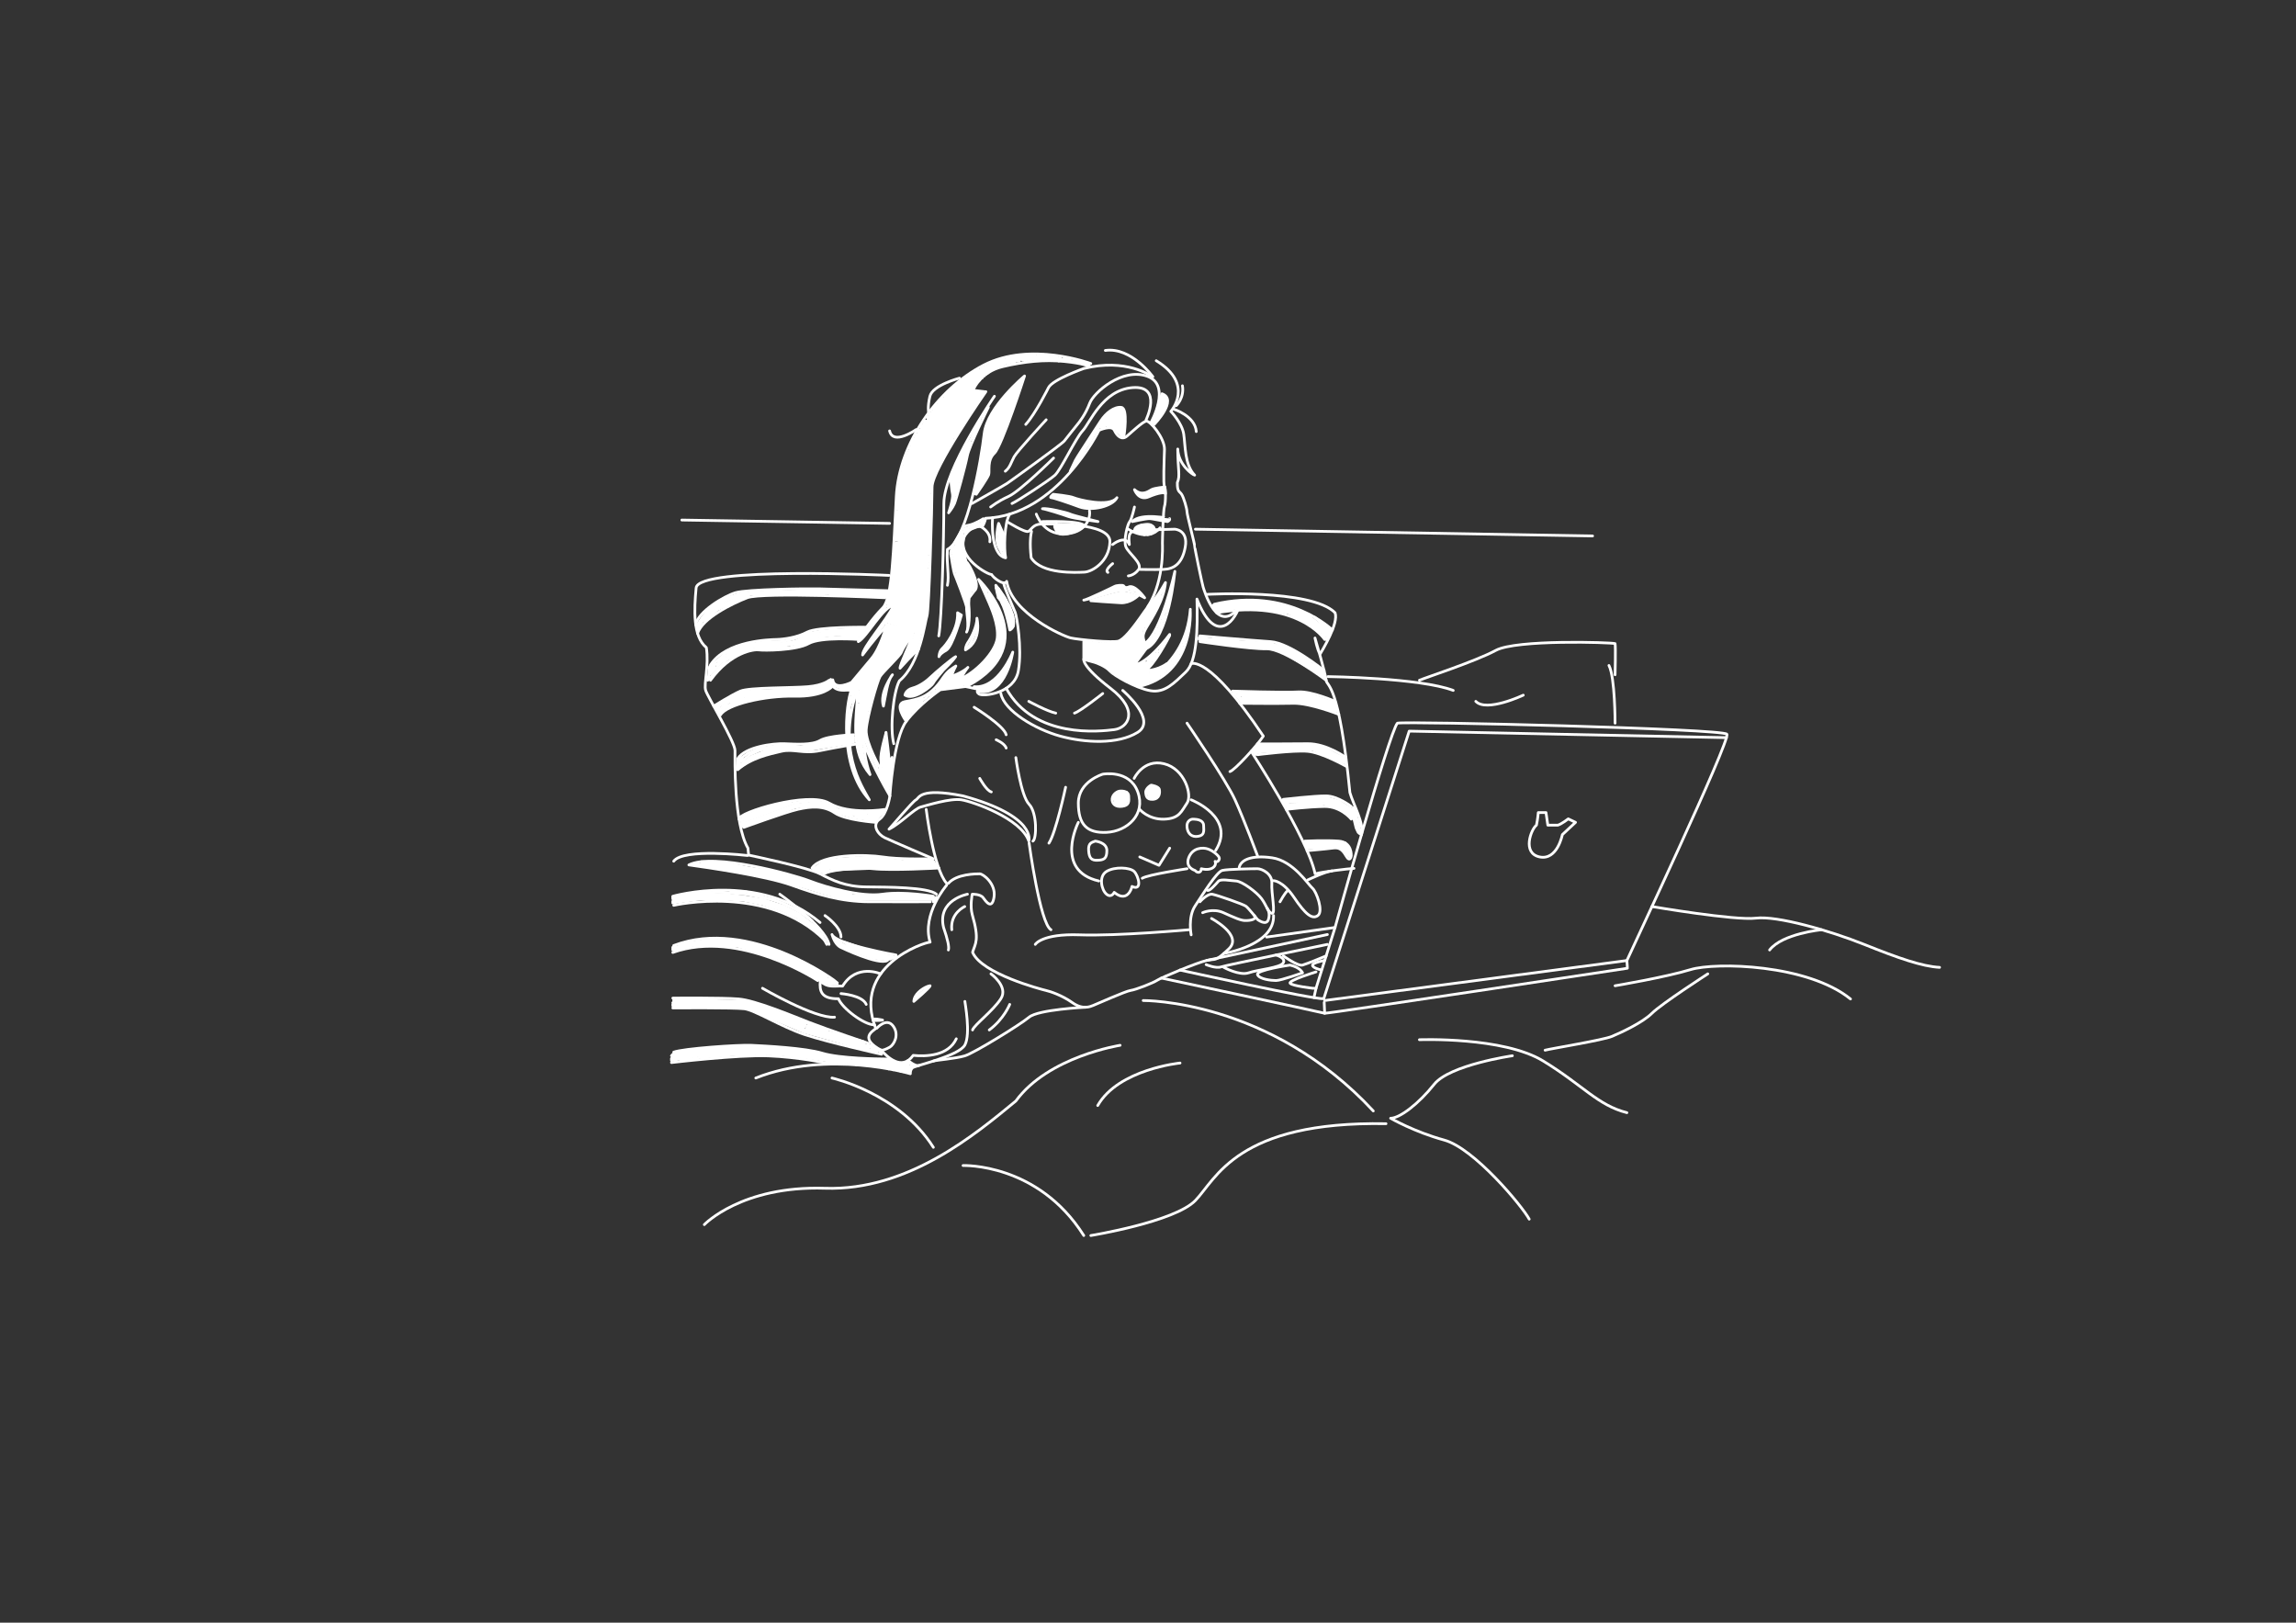 <?xml version="1.0" encoding="utf-8"?>
<!-- Generator: Adobe Illustrator 15.1.0, SVG Export Plug-In  -->
<!DOCTYPE svg PUBLIC "-//W3C//DTD SVG 1.1//EN" "http://www.w3.org/Graphics/SVG/1.1/DTD/svg11.dtd">
<svg version="1.1"
	 xmlns="http://www.w3.org/2000/svg" xmlns:xlink="http://www.w3.org/1999/xlink" xmlns:a="http://ns.adobe.com/AdobeSVGViewerExtensions/3.0/"
	 x="0px" y="0px" width="842px" height="595px" viewBox="-245.746 -127.891 842 595"
	 overflow="visible" enable-background="new -245.746 -127.891 842 595" xml:space="preserve">
<rect x="-245.746" y="-127.891" width="842" height="595" fill="#333333" stroke="none"/>
<defs>
</defs>
<path fill="none" stroke="#FFFFFF" stroke-linecap="round" stroke-linejoin="round" stroke-miterlimit="10" d="M115.667,62.153
	c0,0,0,1.125-1.125,3c-1.125,0-3.875-0.625-6.625,3.625c-3,7.875,8.75,14.125,10,14c0.375,1,4.625,4.375,5.5,2.5
	c2,11.875,20.75,20.125,23.5,20.75s15.75,1.875,17.625,1.125s4.75-4,9.375-10.75c7.5-9.625,6.625-24.25,6.625-25.125
	s0.25-12.125,0.752-13.5s0.498-6.75,0-7.375s-0.127-9.375-0.002-13.5s-5.375-10.75-6.75-10.375s-5.125,3.875-7,5.5
	s-3.625,0-4.625-2.125s-5.625,0-5.625,0S142.042,61.153,115.667,62.153z"/>
<path fill="none" stroke="#FFFFFF" stroke-linecap="round" stroke-linejoin="round" stroke-miterlimit="10" d="M140.493,53.348
	c0,0,6.125,0.625,7.5,1.25s13,3.75,15.875,0c-1.625,3.25-9.375,5-13.75,3.375s-9.625-3.375-10.375-3.375
	S140.493,53.348,140.493,53.348z"/>
<path fill="none" stroke="#FFFFFF" stroke-linecap="round" stroke-linejoin="round" stroke-miterlimit="10" d="M170.292,51.653
	c0,0,1.5,4.25,5.25,2.625s6.112-1.751,6.119-1.127c-0.037-0.884-0.243-2.463-0.243-2.463s-3.751,0.34-4.876,0.965
	S173.042,54.153,170.292,51.653z"/>
<path fill="none" stroke="#FFFFFF" stroke-linecap="round" stroke-linejoin="round" stroke-miterlimit="10" d="M118.253,61.955
	c0,0-1.086,13.573,4.789,14.698c-0.625-3-0.551-13.067,1.537-16.034"/>
<path fill="none" stroke="#FFFFFF" stroke-linecap="round" stroke-linejoin="round" stroke-miterlimit="10" d="M123.503,63.362
	c0,0,6.789,4.258,7.914,3.587s1.75-2.671,4.75-2.671s25.375-0.75,25.125,6.5s-6.5,11-9.375,11.125s-15.625,0.875-19.5-5.25
	c-0.625-5.375-0.189-8.331,0.125-9.704"/>
<path fill="none" stroke="#FFFFFF" stroke-linecap="round" stroke-linejoin="round" stroke-miterlimit="10" d="M162.292,71.778
	c0,0,4.625-3.75,6.125,0c-0.25-2.25-0.375-4.283,1.375-4.829s15.249-0.796,15.249-0.796s5,0.179,3.875,6.527
	s-4.375,8.098-7.999,8.223c-3.625,0.125-8.625,0-8.625,0"/>
<path fill="none" stroke="#FFFFFF" stroke-linecap="round" stroke-linejoin="round" stroke-miterlimit="10" d="M170.292,58.02
	c0,0-1,4.552-1.75,5.343s-2.375,6.97-1.375,9.318s6.25,6.084,4.625,8.279s-3.75,2.319-3.75,2.319"/>
<path fill="none" stroke="#FFFFFF" stroke-linecap="round" stroke-linejoin="round" stroke-miterlimit="10" d="M162.292,78.778
	c0,0-3.125,2.438-1.75,3.219"/>
<path fill="none" stroke="#FFFFFF" stroke-linecap="round" stroke-linejoin="round" stroke-miterlimit="10" d="M169.477,63.362
	c0,0,4.981-1.084,6.211-1.084s5.605,1.043,6.729,1.084c1.125-0.584,0.75-1.084,0.75-1.084S172.786,59.946,169.477,63.362z"/>
<path fill="none" stroke="#FFFFFF" stroke-linecap="round" stroke-linejoin="round" stroke-miterlimit="10" d="M156.917,63.362
	c0,0-9-1.138-10.875-1.861s-8.75-2.848-9.5-2.848c1.625-0.375,9.125,1.433,10.188,1.966S156.917,63.362,156.917,63.362z"/>
<path fill="none" stroke="#FFFFFF" stroke-linecap="round" stroke-linejoin="round" stroke-miterlimit="10" d="M134.292,60.62
	c0,0,2.514,7.534,10.257,7.284s9.743-5.625,9.243-8.5"/>
<path fill="none" stroke="#FFFFFF" stroke-linecap="round" stroke-linejoin="round" stroke-miterlimit="10" d="M136.542,63.362
	c0,0,15.285-0.482,15.33,1.717c-1.948,1.491-8.579,4.559-10.08,1.87s-0.492-1.726-0.125-2.669"/>
<path fill="none" stroke="#FFFFFF" stroke-linecap="round" stroke-linejoin="round" stroke-miterlimit="10" d="M168.042,66.153
	c0,0,7.125,4.9,11.625-0.487"/>
<path fill="none" stroke="#FFFFFF" stroke-linecap="round" stroke-linejoin="round" stroke-miterlimit="10" d="M177.792,66.93
	c0,0,0-2.901-3.375-2.526s-4.125,1.257-4.125,2.441"/>
<line fill="none" stroke="#FFFFFF" stroke-linecap="round" stroke-linejoin="round" stroke-miterlimit="10" x1="141.061" y1="59.403" x2="148.67" y2="61.821"/>
<polyline fill="none" stroke="#FFFFFF" stroke-linecap="round" stroke-linejoin="round" stroke-miterlimit="10" points="
	182.647,62.797 178.008,62.105 175.038,61.821 172.23,62.432 "/>
<polyline fill="none" stroke="#FFFFFF" stroke-linecap="round" stroke-linejoin="round" stroke-miterlimit="10" points="
	141.468,64.995 142.729,67.396 142.099,64.75 143.258,67.396 142.892,64.75 144.079,67.396 143.869,64.587 144.866,67.396 
	144.549,64.75 145.456,67.396 145.049,64.587 146.066,67.396 145.659,64.791 146.73,67.396 146.473,64.587 147.653,66.949 
	147.206,64.587 148.345,66.5 148.024,64.608 149.037,66.153 149.037,64.37 149.565,65.883 149.925,64.807 150.298,65.442 "/>
<polyline fill="none" stroke="#FFFFFF" stroke-linecap="round" stroke-linejoin="round" stroke-miterlimit="10" points="
	170.684,65.883 171.091,67.192 171.294,65.666 171.742,67.396 172.102,65.32 172.23,67.64 172.82,64.658 172.82,67.909 
	173.491,64.658 173.288,67.909 174.042,64.658 173.855,68.179 174.712,64.658 174.549,68.015 175.2,64.658 175.2,68.143 
	175.688,64.658 175.688,68.015 176.352,64.832 176.35,67.909 177.206,65.294 177.032,67.396 177.439,66.153 "/>
<path fill="none" stroke="#FFFFFF" stroke-linecap="round" stroke-linejoin="round" stroke-miterlimit="10" d="M174.026,91.316
	c0,0-3.806-5.34-6.076-3.868c-1.303,0.315-1.303-0.252-1.682-0.567s-2.628-0.105-3.195,0.21s-10.553,5.129-11.373,5.066
	c2.649-0.399,12.382-3.847,14.379-3.658S171.146,89.613,174.026,91.316z"/>
<path fill="none" stroke="#FFFFFF" stroke-linecap="round" stroke-linejoin="round" stroke-miterlimit="10" d="M172.723,90.055
	l-3.931-2.586c0,0,1.598,1.451,1.535,1.451s-2.229-1.072-2.229-1.072l-0.231,0.357l-2.207-0.862l-1.85,0.105l-4.562,2.166
	l5.592-1.661l1.388,0.105"/>
<path fill="none" stroke="#FFFFFF" stroke-linecap="round" stroke-linejoin="round" stroke-miterlimit="10" d="M171.504,90.644
	c0,0-2.775,2.712-6.307,2.501s-10.364-0.673-10.911-0.757c0,0,9.41-2.766,10.99-2.947s5.352,0.94,5.505,1.178
	s-3.262,1.614-4.451,1.648s-6.524-0.408-6.524-0.408h-1.597l-0.9,0.119l3.992-0.689c0,0,7.205,0.209,7.951-0.398l-2.095-0.47
	l-2.508,0.018l-3.059,0.374l4.144-1.014"/>
<path fill="none" stroke="#FFFFFF" stroke-linecap="round" stroke-linejoin="round" stroke-miterlimit="10" d="M174.542,26.07
	c0,0,6.167-12.667-4.917-11.833s-15.667,13-18.333,15.833s-7.963,14.333-10.231,16.333s-14.019,9.667-15.685,10.333"/>
<path fill="none" stroke="#FFFFFF" stroke-linecap="round" stroke-linejoin="round" stroke-miterlimit="10" d="M166.459,31.903
	c0,0,1.583-10.083-1-10.417s-5.666,2.053-7.583,5.026c-1.242,1.927-4.583,7.015-6.882,10.584c-1.249,1.938-2.19,3.429-2.324,3.722
	c-0.378,0.833-1.94,4.083-1.94,4.083l2.562-3.917l1.522-2c0.049-0.131,1.04-1.697,1.04-1.697l0.714-1.221l1.428-2.026l1.313-2.28
	l1.335-2.21l1.037-1.105l0.322,0.369l1.29-0.346l-1.497-0.806l4.283,0.967l-3.892-1.75l7.968,3.754l-7.738-4.261l8.014,3.639
	l-7.484-4.076l7.53,3.27l-7.093-3.938l7.07,3.063l-6.609-3.569l6.771,2.717l-6.287-3.362l6.287,2.533l-5.55-3.178l5.458,2.233
	l-4.767-2.717l4.813,1.75l-4.145-2.096l4.03,1.312l-3.132-1.658l2.948,0.691l-1.75-1.059l1.128,0.299l0.23,9.925l-2.096-2.072
	l1.52,0.714"/>
<polyline fill="none" stroke="#FFFFFF" stroke-linecap="round" stroke-linejoin="round" stroke-miterlimit="10" points="
	160.913,56.638 156.017,57.881 158.044,56.868 154.755,58.091 156.342,56.753 153.804,58.091 154.984,56.638 152.995,58.091 
	153.804,56.351 152.229,57.862 152.746,56.141 151.37,57.786 151.694,55.988 150.602,57.403 150.795,55.758 149.782,57.135 
	150.146,55.567 149.266,57.001 149.266,55.28 148.661,56.686 148.749,55.127 148.156,56.609 148.08,54.802 147.41,56.255 
	147.257,54.63 146.797,56.083 146.48,54.458 146.01,56.007 146.01,54.324 145.326,55.682 145.211,54.228 144.905,55.337 
	144.809,54.228 144.561,55.28 144.33,54.228 144.121,55.127 143.776,54.113 143.585,55.031 143.146,54.113 142.992,54.802 
	142.61,54.037 142.495,54.726 142.323,54.037 141.94,54.534 141.749,53.846 141.233,54.266 140.716,54.056 "/>
<polyline fill="none" stroke="#FFFFFF" stroke-linecap="round" stroke-linejoin="round" stroke-miterlimit="10" points="
	171.929,53.252 173.746,54.132 173.669,53.444 174.53,54.132 174.53,53.252 175.314,53.903 175.314,52.668 176.06,53.654 
	176.352,52.392 176.883,53.501 177.093,52.105 177.706,52.908 177.792,51.799 178.393,52.778 178.661,51.626 179.215,52.545 
	179.465,51.474 179.943,52.43 180.288,51.397 180.879,52.334 180.879,51.244 "/>
<path fill="none" stroke="#FFFFFF" stroke-linecap="round" stroke-linejoin="round" stroke-miterlimit="10" d="M176.352,26.987
	c0,0,7.691-13.667-1.393-16.917c-9.083-3.25-19.606,5.917-21.095,9.917s-3.905,7.083-4.489,7.75s-3.82,4.833-4.827,6.083
	s-19.918,14.833-21.046,15.583s-12.794,7.333-12.794,7.333"/>
<path fill="none" stroke="#FFFFFF" stroke-linecap="round" stroke-linejoin="round" stroke-miterlimit="10" d="M140.626,40.07
	c0,0-12.25,12.125-16.5,14.062s-5.917,3.503-6.583,3.887"/>
<path fill="none" stroke="#FFFFFF" stroke-linecap="round" stroke-linejoin="round" stroke-miterlimit="10" d="M177.542,27.737
	c0,0,8.833-9.083,2.833-11.25l-3.334,10.707l3.793-9.898l-3.029,9.505l3.585-9.135l-2.382,7.678l2.798-7.054l-1.434,5.227
	l1.642-3.839"/>
<path fill="none" stroke="#FFFFFF" stroke-linecap="round" stroke-linejoin="round" stroke-miterlimit="10" d="M176.405,9.97
	c0,0-9.186-6.638-24.704-2.733c0,0-11.376,4.02-12.916,6.961c0,0-4.868,9.748-8.368,13.54"/>
<path fill="none" stroke="#FFFFFF" stroke-linecap="round" stroke-linejoin="round" stroke-miterlimit="10" d="M154.286,5.414
	c0,0-22.139-8.317-39.32,0.592s-30.979,28.771-32.02,48.126S81.514,91.451,78,94.965s-8.851,10.653-8.981,12.42
	c2.994-1.487,9.241-13.071,13.016-13.332c-2.863,5.857-11.454,15.359-11.454,18.223c3.124-4.295,8.721-10.804,8.721-10.804
	s-2.083,8.07-5.467,12.105s-7.289,8.721-7.289,8.721s-6.248,3.254-6.898-0.911c-1.041,1.952,0.65,4.816,6.898,3.514
	c-2.083,4.946-4.816,28.245,6.508,40.481c-2.733-4.947-12.33-18.812-4.035-41.392c-1.172,14.057-2.604,23.82,4.295,32.15
	c-1.692-4.686-2.212-9.633-2.212-11.715c2.994,8.592,9.501,19.525,9.501,19.525s1.301-21.088,5.987-27.335
	s12.496-11.584,12.496-11.584l9.241-1.171l4.946,1.041c0,0-1.432,0.651,0,1.692s13.016-0.13,14.448-8.591
	s-0.651-20.044-1.171-21.346s-4.097-9.173-4.261-10.834"/>
<path fill="none" stroke="#FFFFFF" stroke-linecap="round" stroke-linejoin="round" stroke-miterlimit="10" d="M101.695,86.725
	c0.75-3.567-0.375-7.486,0-13.168c3.719-1.843,6.856-10.289,9.188-19.422c2.249-8.811,3.749-18.262,4.301-23.045
	c1.125-9.742,14.801-21.119,14.801-21.119s-8.29,25.684-11.054,28.309s-1.676,6.5-2.095,7.875c-0.353,1.159-4.426,7.068-4.544,7.195
	l-0.876-0.339l0.375-0.879l0.69,0.727c0,0-0.506-1.5-0.45-1.462s0.806,0.712,0.806,0.712l-0.769-1.35l1.163,0.693l-0.938-1.331
	l1.436,0.525l-1.268-1.387l1.631,0.693l-1.388-1.443l1.969,0.788l-1.894-1.594l2.231,0.9l-2.043-1.556l2.438,0.975l-2.362-1.631
	l2.757,1.012l-2.551-1.631l2.925,1.087l-2.737-1.763l3.094,1.087l-3.038-1.894l3.131,0.919l-2.895-1.762l2.895,1.013l-2.775-1.781
	l2.644,0.938L114,41.983l2.625,0.919l-2.457-1.613l2.541,0.825l-2.354-1.481l2.48,0.731l-2.424-1.5l2.531,0.675l-2.456-1.293
	l2.775,0.637l-2.625-1.35l2.905,0.75l-2.812-1.387l3.337,0.844l-3.168-1.538l3.619,0.994l-3.525-1.594l3.938,1.106l-3.9-1.913
	l4.162,1.369l-4.068-1.987l4.368,1.425l-4.218-1.968l4.612,1.237l-4.594-1.987l4.875,1.406l-4.688-2.229l4.987,1.573l-4.875-2.062
	l5.194,1.444l-5.194-2.043l5.381,1.406l-5.288-2.081l5.587,1.462l-5.55-2.137l5.831,1.65l-5.755-2.399l5.98,1.744l-5.606-2.4
	l5.812,1.875l-5.681-2.737l5.962,2.175l-5.644-2.792l5.793,2.229l-5.582-2.775l5.938,2.231L117,26.628l5.918,2.231l-5.581-2.7
	l5.775,2.119l-5.531-2.662l5.643,2.121l-5.362-2.608l5.512,2.138l-5.325-2.719l5.512,2.194l-5.194-2.794l5.475,2.325l-5.119-2.832
	l5.362,2.288l-4.987-2.812l5.156,2.25l-4.743-2.775l4.931,2.212l-4.631-2.812l4.837,2.25l-4.388-2.793l4.631,2.175l-4.312-2.662
	l4.538,1.968l-4.181-2.381l4.537,1.763l-4.125-2.231l4.219,1.481l-3.731-2.062l3.956,1.443l-3.637-1.95l3.806,1.256l-3.45-1.744
	l3.712,1.237l-3.307-1.706l3.494,1.162l-2.962-1.586l3.168,0.968l-2.831-1.508l3.094,0.945l-2.494-1.462l2.644,0.75l-2.194-1.379
	l2.419,0.686l-1.879-1.2l2.067,0.515l-1.575-1.077l1.763,0.469l-1.2-1.012l1.35,0.281l-0.75-0.881l1.087,0.15l-0.544-0.712
	l0.75,0.075l-0.019-0.6l0.506-0.769"/>
<path fill="none" stroke="#FFFFFF" stroke-linecap="round" stroke-linejoin="round" stroke-miterlimit="10" d="M118.932,17.412
	c0,0-18.548,26.941-18.548,39.325s-0.75,43.11-1.874,48.543"/>
<path fill="none" stroke="#FFFFFF" stroke-linecap="round" stroke-linejoin="round" stroke-miterlimit="10" d="M115.801,15.725
	c0,0-19.727,28.333-19.727,34.963s-1.124,45.225-1.874,47.286s-2.436,17.424-10.117,23.794c-2.249,4.122-3.561,17.425-2.062,23.045"
	/>
<path fill="none" stroke="#FFFFFF" stroke-linecap="round" stroke-linejoin="round" stroke-miterlimit="10" d="M119.441,86.725
	c0,0,7.597,8.922,6.448,15.051c-0.638,1.149-1.31,1.341-1.31,1.341s-1.755-9.609-4.181-11.827
	C119.633,88.625,119.441,86.725,119.441,86.725z"/>
<polyline fill="none" stroke="#FFFFFF" stroke-linecap="round" stroke-linejoin="round" stroke-miterlimit="10" points="
	124.58,102.095 125.378,101.712 124.58,101.201 125.378,100.946 124.58,100.372 125.997,100.044 124.293,99.478 125.894,99.012 
	124.038,99.012 125.741,98.205 123.782,98.205 125.529,97.373 123.782,97.373 124.89,96.541 123.503,96.541 124.58,95.647 
	123.08,95.647 124.449,94.524 122.725,94.921 124.163,93.926 122.725,94.179 123.503,93.157 121.959,93.803 123.216,92.158 
	121.662,93.157 122.725,91.333 121.662,92.158 122.425,90.853 120.846,91.788 122.031,90.241 120.399,91.29 121.377,89.441 
	120.399,90.055 120.966,88.699 120.144,89.008 120.463,88.018 120.103,87.883 119.578,87.686 "/>
<path fill="none" stroke="#FFFFFF" stroke-linecap="round" stroke-linejoin="round" stroke-miterlimit="10" d="M114.845,62.309
	c0,0-3.082,1.971-5.235,2.349s-2.181,0.992-2.181,0.992l-3.093,5.426c0,0-1.621,2.865-1.43,4.206s1.149,6.768,1.341,7.15
	s4.605,11.571,4.473,12.489s1.09,7.238,0,8.961c1.464-2.937,0.89-9.065,0.826-9.959s0.127-2.634,0.127-2.634s1.915-2.58,1.979-2.59
	s1.404-1.033,0.191-4.48s-2.672-5.682-3.124-6.001s-1.292-5.538-1.292-5.538s-0.63-5.122,2.882-6.527s3.122-0.916,3.959-1.495
	S114.972,62.679,114.845,62.309z"/>
<polyline fill="none" stroke="#FFFFFF" stroke-linecap="round" stroke-linejoin="round" stroke-miterlimit="10" points="
	114.443,63.272 113.843,64.117 113.167,63.929 113.167,64.68 112.455,64.249 110.954,65.037 109.471,65.543 107.764,66.144 
	109.284,66.256 108.176,67.194 107.429,67.063 106.957,69.296 106.562,68.189 105.849,69.897 107.144,70.103 105.211,70.647 
	106.938,71.004 104.798,71.473 106.919,72.055 104.311,72.467 106.919,73.086 103.86,73.349 107.2,74.081 103.56,74.081 
	107.294,75.04 103.56,74.946 107.429,75.865 103.56,75.865 107.688,76.653 103.767,76.859 107.951,77.535 103.823,77.854 
	108.307,78.436 103.992,78.886 108.916,79.187 104.198,79.824 109.246,79.918 104.442,80.781 109.677,80.781 104.573,81.738 
	110.108,81.625 104.911,82.751 110.597,82.47 105.23,83.635 110.897,83.278 105.568,84.554 111.31,84.16 105.906,85.361 
	111.572,85.023 106.225,86.112 111.76,85.905 106.525,86.975 111.816,86.725 106.938,87.686 111.647,87.686 107.182,88.57 
	111.291,88.57 107.429,89.414 110.278,89.583 107.745,90.202 109.64,90.483 108.157,91.215 109.152,91.722 109.001,93.673 
	108.383,91.91 "/>
<path fill="none" stroke="#FFFFFF" stroke-linecap="round" stroke-linejoin="round" stroke-miterlimit="10" d="M116.709,21.456
	c0,0-6.999,14.115-7.708,17.781s-4.042,15.917-4.709,17.5s-2.167,3.417-2.167,3.417s1.785-5.194,1.434-6.805
	s-0.669-6.028-0.669-6.028"/>
<polyline fill="none" stroke="#FFFFFF" stroke-linecap="round" stroke-linejoin="round" stroke-miterlimit="10" points="
	103.542,57.263 104.324,54.513 104.105,53.403 104.746,53.528 105.011,52.778 103.933,52.513 105.214,51.825 103.792,51.669 
	105.511,51.138 103.542,50.778 105.73,50.356 103.621,49.95 105.964,49.622 103.542,49.045 106.261,48.606 103.449,48.044 
	106.527,47.731 103.339,47.31 106.667,47.013 103.339,46.544 106.949,46.263 103.636,45.794 107.167,45.528 103.933,45.075 
	107.277,44.825 104.308,44.341 107.277,44.216 104.605,43.669 107.429,43.622 104.839,43.138 107.589,43.138 105.152,42.56 
	107.714,42.56 105.417,41.903 107.871,41.903 105.761,41.2 108.011,41.278 106.011,40.653 108.089,40.805 106.23,40.07 
	108.292,40.216 106.574,39.544 108.292,39.606 106.824,39.013 108.511,39.013 107.089,38.372 108.721,38.435 107.429,37.763 
	108.855,37.763 107.746,37.247 109.027,37.247 107.917,36.591 109.261,36.591 108.308,35.981 109.417,35.981 108.652,35.466 
	109.683,35.294 109.027,34.716 110.011,34.622 109.714,34.091 110.371,33.061 110.933,31.95 111.527,30.731 112.074,29.528 
	113.214,27.528 113.73,26.513 "/>
<path fill="none" stroke="#FFFFFF" stroke-linecap="round" stroke-linejoin="round" stroke-miterlimit="10" d="M113.227,125.698
	c10.022,1.67,12.435-14.475,12.435-14.475s-5.196,13.487-14.167,12.683c1.67,0.619,2.351,1.423,2.351,1.423l-0.288-0.987
	c0,0,1.047,0.844,1.109,0.859s-0.188-1.031-0.188-1.031l1.203,1l-0.344-1.203l1.25,1.188l-0.453-1.438l1.062,1.234l-0.406-1.641
	l1.078,1.312l-0.484-1.609l1.192,1.266l-0.614-1.656l1.109,1.125l-0.495-1.531l1.058,1.062l-0.562-1.516l1.125,1.062l-0.578-1.531
	l1.109,0.938l-0.516-1.375l0.984,0.797l-0.562-1.328l1.047,0.656l-0.594-1.188l0.922,0.312l-0.328-0.906l0.844,0.141l-0.344-0.82
	l0.797-0.29l-0.078-0.641l0.531-0.719l0.688-1.406"/>
<path fill="none" stroke="#FFFFFF" stroke-linecap="round" stroke-linejoin="round" stroke-miterlimit="10" d="M86.589,136.617
	c0,0-4.714-6.38-0.547-7.213s9.083-1.167,14-8.75c1.917-2.75,3.333-3.416,4.75-4.333c-1,1.75-1.303,3.25-1.901,3.667
	c1.651,0,5.567-2.25,6.318-3.167c-1.75,2.167-2.5,4.333-3.333,4.5c6.167-2.417,13.417-10.084,14.083-15.167s-2.583-11.909-3-12.996
	s-3.833-8.587-3.833-8.587s24.416,23.667-3.917,39"/>
<polyline fill="none" stroke="#FFFFFF" stroke-linecap="round" stroke-linejoin="round" stroke-miterlimit="10" points="
	114.774,87.265 115.926,88.906 116.097,89.959 117.052,89.959 116.44,90.646 117.518,90.646 116.758,91.576 118.105,91.576 
	117.15,92.556 118.571,92.556 117.518,93.673 118.932,93.364 118.081,94.613 119.578,94.099 118.399,95.495 119.918,94.921 
	118.742,96.401 120.408,95.912 119.11,97.332 120.775,96.867 119.441,98.361 121.094,97.651 119.578,99.218 121.363,98.532 
	119.894,99.953 121.583,99.463 120.065,100.786 121.926,100.418 120.188,101.643 122.196,101.422 120.334,102.623 122.441,102.427 
	120.432,103.456 122.441,103.553 120.506,104.337 122.588,104.558 120.432,105.28 122.588,105.513 120.334,106.149 122.465,106.541 
	120.236,106.958 122.27,107.545 119.991,107.814 122.123,108.354 119.578,108.476 121.877,109.382 119.33,109.234 121.559,110.288 
	118.932,109.945 121.216,111.223 118.579,110.704 120.849,112.027 118.154,111.415 120.383,112.933 117.738,112.002 
	119.967,113.692 117.322,112.664 119.478,114.402 116.783,113.3 118.939,115.162 116.318,113.961 118.449,115.823 115.801,114.525 
	117.91,116.484 115.216,115.112 117.273,117.097 114.774,115.603 116.661,117.806 114.188,116.214 115.951,118.521 113.526,116.851 
	115.314,119.006 112.889,117.341 114.653,119.57 112.326,117.88 113.967,120.084 111.689,118.394 113.232,120.623 111.052,118.909 
	112.546,121.113 110.366,119.325 111.812,121.676 109.656,119.839 111.077,122.142 109.043,120.329 110.366,122.607 
	108.235,120.697 109.754,122.876 107.525,121.113 109.068,123.317 106.717,121.456 108.603,123.709 105.982,121.505 107.06,123.611 
	105.394,119.692 106.374,120.354 106.202,119.325 106.824,119.692 107.305,118.762 104.757,119.962 106.398,123.709 
	104.022,120.207 105.786,123.905 103.361,120.182 104.88,124.052 102.381,118.786 103.092,118.958 102.871,118.198 103.613,117.684 
	101.916,119.251 104.145,124.273 101.328,119.741 103.312,124.273 100.863,120.133 102.333,124.444 100.373,120.77 101.598,124.444 
	99.981,121.505 100.985,124.591 99.369,122.142 100.055,124.591 98.977,122.729 99.393,124.591 98.591,123.44 98.487,124.934 
	97.973,124.224 97.801,125.351 97.213,125.351 95.964,126.649 94.69,127.139 93.686,128.069 92.707,128.828 92.413,128.216 
	92.413,129.71 91.458,128.608 91.85,130.445 90.453,129 91.09,131.106 89.596,129.073 90.453,131.816 88.739,129.392 
	89.743,132.331 87.808,129.587 89.155,132.919 87.098,129.661 88.665,133.242 86.216,129.857 88.053,134.07 85.334,130.175 
	87.612,134.683 84.844,130.812 87.024,135.368 84.844,132.086 86.828,136.079 "/>
<path fill="none" stroke="#FFFFFF" stroke-linecap="round" stroke-linejoin="round" stroke-miterlimit="10" d="M86.126,126.987
	c0,0,0.25-1.917,2.833-2.583s5.25-2.666,6.667-4.083s8.167-7.084,9.083-7.417c-1.25,1.833-4.167,4.584-4.5,4.917
	s-3.333,3.916-3.75,4.833S89.272,129.216,86.126,126.987z"/>
<path fill="none" stroke="#FFFFFF" stroke-linecap="round" stroke-linejoin="round" stroke-miterlimit="10" d="M86.664,126.465
	l0.631,0.523l0.24-1.394l0.61,1.394l0.283-1.851l0.414,1.851l0.218-2.113l0.458,2.113l0.348-2.309l0.37,1.96l0.349-2.33l0.349,2.112
	l0.327-2.439l0.327,2.047l0.283-2.243l0.414,1.808l0.305-2.352l0.327,2.047l0.283-2.374c0,0,0.675,1.938,0.675,1.873
	s0-2.396,0-2.396l0.806,1.524l-0.196-1.895l0.828,1.263l-0.305-1.742l0.871,1.089l-0.261-1.568l0.98,0.697l-0.392-1.372l0.936,0.697
	l-0.327-1.176l0.937,0.152l-0.152-0.806l0.762-0.37l0.85-0.893l2.003-1.873"/>
<path fill="none" stroke="#FFFFFF" stroke-linecap="round" stroke-linejoin="round" stroke-miterlimit="10" d="M79.167,140.653
	c0,0,1.438,10.938,1.25,11.938c0.812-2.375,0.963-2.75,0.963-2.75v4.062"/>
<path fill="none" stroke="#FFFFFF" stroke-linecap="round" stroke-linejoin="round" stroke-miterlimit="10" d="M79.167,140.903
	c0,0-2.188,7.312-1.875,9.938s-0.031,3.375-0.031,3.375s-5.657-9.812-5.344-14.5s4.062-17.837,5.062-19.512s7.354-7.537,7.864-8.981
	s3.886-6.632,4.323-6.882c-0.688,2.938-5.003,11.5-4.845,12.812c3.97-4.438,6.844-7.104,6.844-7.104"/>
<polyline fill="none" stroke="#FFFFFF" stroke-linecap="round" stroke-linejoin="round" stroke-miterlimit="10" points="
	80.274,162.491 79.584,161.315 80.446,160.95 79.167,160.532 80.446,159.905 78.8,159.774 80.603,159.044 78.356,158.913 
	80.603,158.155 77.912,158.155 80.733,157.319 77.389,157.319 80.733,156.456 77.102,156.665 80.969,155.673 76.71,155.829 
	80.969,154.837 76.24,154.968 81.38,154.104 77.729,154.104 80.942,153.06 77.912,153.06 79.976,152.146 77.755,152.015 
	79.924,151.415 77.703,151.231 79.872,150.396 77.65,150.187 79.819,149.402 77.703,149.167 79.767,148.593 77.86,148.279 
	79.663,147.939 78.121,147.495 79.532,147.025 78.199,146.581 79.454,146.163 78.435,145.641 79.062,145.223 78.931,143.629 "/>
<polyline fill="none" stroke="#FFFFFF" stroke-linecap="round" stroke-linejoin="round" stroke-miterlimit="10" points="
	76.789,154.216 75.952,154.341 75.822,153.243 75.221,151.833 74.228,149.978 73.235,147.913 72.504,145.692 71.905,144.229 
	71.905,143.367 69.055,144.812 70.649,144.812 69.055,145.771 70.492,145.771 69.055,146.764 70.701,146.764 69.551,147.861 
	70.806,147.705 69.839,148.854 71.067,148.854 70.074,149.821 71.145,149.69 70.44,150.735 71.25,150.841 71.302,151.964 
	71.905,153.06 "/>
<polyline fill="none" stroke="#FFFFFF" stroke-linecap="round" stroke-linejoin="round" stroke-miterlimit="10" points="
	68.872,144.282 71.905,142.662 68.872,143.367 71.537,142.088 68.741,142.662 71.485,141.382 68.611,141.774 71.197,140.653 
	68.611,140.912 71.433,139.841 68.48,140.023 71.537,139.188 68.611,139.188 71.537,138.273 68.48,138.273 71.72,137.411 
	68.48,137.411 71.905,136.617 68.48,136.497 72.164,135.817 68.48,135.713 72.164,135.034 68.48,134.747 72.399,134.12 
	68.741,133.937 72.399,133.242 68.793,133.022 72.922,132.265 68.768,132.082 73.209,131.245 68.924,131.402 73.418,130.409 
	69.002,130.409 73.575,129.599 68.95,129.278 73.784,128.999 69.133,128.528 73.94,128.058 69.211,127.744 74.124,127.196 
	69.186,126.777 74.437,126.438 69.368,125.811 74.672,125.471 69.499,124.818 75.012,124.688 69.421,123.956 75.299,123.956 
	66.181,122.911 68.741,123.877 65.501,123.224 68.297,124.426 64.535,123.694 68.193,125.027 66.856,124.766 60.302,123.485 
	63.385,124.713 68.088,125.576 66.573,125.968 67.801,126.438 66.495,126.725 67.331,127.274 66.39,127.771 67.069,128.136 
	66.103,128.45 66.756,128.842 65.972,129.129 66.704,129.547 66.128,130.017 65.815,131.454 65.685,133.242 65.554,135.035 
	65.345,137.647 65.24,141.279 "/>
<polyline fill="none" stroke="#FFFFFF" stroke-linecap="round" stroke-linejoin="round" stroke-miterlimit="10" points="
	67.161,122.396 75.299,123.431 67.666,121.815 75.417,122.623 68.095,121.184 75.77,121.891 68.751,120.628 75.998,121.158 
	69.18,119.972 76.2,120.603 69.761,119.366 76.679,119.946 70.165,118.76 76.932,119.29 70.746,118.128 77.512,118.76 
	71.125,117.573 77.942,118.179 71.781,116.992 78.522,117.699 72.21,116.412 79.002,117.22 72.639,115.78 79.381,116.689 
	73.043,115.275 79.86,116.12 73.51,114.771 80.34,115.604 74.003,114.266 80.871,115.2 74.407,113.786 81.38,114.72 74.887,113.18 
	81.754,114.24 75.299,112.599 82.083,113.761 75.695,111.968 82.537,113.23 76.099,111.362 83.042,112.776 76.452,110.807 
	83.497,112.296 76.73,110.15 83.825,111.791 76.957,109.569 84.178,111.337 77.159,109.09 84.607,110.756 77.512,108.609 
	84.844,110.175 77.563,108.054 85.037,109.544 78.018,107.373 85.592,108.988 78.144,106.741 85.845,108.408 78.447,106.084 
	86.126,107.902 78.624,105.58 86.476,107.347 78.8,105.176 86.779,106.817 78.977,104.646 86.981,106.211 79.179,104.341 
	87.536,105.731 79.305,103.661 87.814,105.28 79.431,103.105 88.092,104.747 79.684,102.55 88.647,104.341 79.886,101.868 
	89.304,103.787 79.457,100.984 78.8,100.555 73.321,107.751 "/>
<polyline fill="none" stroke="#FFFFFF" stroke-linecap="round" stroke-linejoin="round" stroke-miterlimit="10" points="
	85.618,115.099 85.845,114.316 86.664,113.735 86.25,113.205 87.385,113.205 86.664,112.271 87.815,112.523 86.931,111.463 
	88.244,112.195 87.385,110.594 88.825,111.672 87.79,109.746 89.532,110.983 88.143,109.064 90.213,110.251 88.294,108.307 
	90.946,109.67 88.724,107.574 91.167,108.584 88.976,106.69 91.602,107.625 89.304,105.756 91.829,106.564 89.658,104.898 
	92.107,105.504 89.81,103.882 92.359,104.341 78.978,99.923 92.486,103.711 79.482,99.418 92.486,103.029 79.836,98.762 
	92.713,102.271 80.189,98.156 92.915,101.666 80.543,97.626 92.915,100.908 81.023,96.969 93.117,100.327 81.38,96.363 
	93.117,99.621 81.73,95.707 93.546,98.838 82.185,95.025 93.647,98.156 82.437,94.268 93.824,97.323 80.568,92.45 82.942,93.939 
	79.962,92.45 81.536,93.788 79.66,93.308 80.366,94.192 79.104,94.369 78.7,95.252 77.665,96.212 76.251,97.853 70.418,105.503 "/>
<path fill="none" stroke="#FFFFFF" stroke-linecap="round" stroke-linejoin="round" stroke-miterlimit="10" d="M94.077,96.792
	l-14.089-4.999l14.089,4.317l-13.735-5.15l13.912,4.368l-13.862-5.15l13.71,4.343l-13.584-4.848l13.736,4.001L80.72,88.965
	l13.534,3.914l-13.407-4.696l13.407,3.863l-13.18-4.418l13.18,3.484l-13.23-4.387l13.432,3.402L81.2,85.986l13.255,3.257
	L81.38,85.28l13.075,3.181L81.38,84.57l13.176,3.083L81.38,83.967l13.277,2.929l-13.129-3.535l13.129,2.676l-12.978-3.358
	l13.079,2.55L81.78,81.921l12.877,2.475L81.73,81.189l12.953,2.446l-12.928-3.026l13.003,2.121l-12.877-2.777l12.877,1.919
	l-12.776-2.55l12.927,1.565l-12.852-2.414l12.852,1.353l-12.877-1.995l12.75,0.985L82.033,77.2l12.877,0.657l-12.726-1.565
	l12.726,0.707l-12.75-1.515l12.75,0.631l-12.65-1.389l12.776,0.354l-12.852-1.061l12.852,0.126l-12.675-0.808h12.675l-12.6-0.656
	l12.6-0.202l-12.549-0.48l12.549-0.454l-12.372-0.228l12.372-0.657l-12.397-0.454l12.523-0.53L82.74,69.246l12.549-0.455
	l-12.625-0.53l12.625-0.202l-12.523-0.53l12.523-0.404l-12.473-0.378l12.473-0.631l-12.397-0.126l12.296-0.707L82.841,65.13
	l12.448-0.783H82.841l12.574-0.909L82.917,63.54l12.372-1.111l-12.347,0.228l12.473-1.111l-12.347,0.303l12.347-1.212l-12.372,0.48
	l12.372-1.288l-12.422,0.429l12.523-1.262l-12.296,0.631l12.296-1.389L83.119,58.59l12.397-1.136l-12.296,0.454l12.296-1.389
	L83.27,57.151l12.246-1.389L83.32,56.495l12.195-1.49l-12.12,0.808l12.12-1.49L83.32,55.081l12.195-1.565L83.472,54.5l12.044-2.02
	l-12.17,1.363l12.17-2.247l-12.019,1.439l12.195-2.272l-12.019,1.464l12.019-2.146L83.75,51.369l11.943-2.045l-11.842,1.389
	l12.22-2.146l-12.119,1.515l12.347-2.248l-12.221,1.263l12.372-1.945l-12.221,1.195l12.675-1.978l-12.448,1.162l12.725-1.995
	l-12.675,1.237l13.079-2.121l-12.927,1.389l13.306-2.197L84.937,45.36l13.432-2.298l-13.255,1.439l13.478-2.323l-13.452,1.667
	L99,41.497l-13.356,1.591l13.786-2.283l-13.735,1.399l14.063-2.134l-13.735,1.275l14.089-2.096l-13.912,1.338l14.468-2.071
	l-14.114,1.338l14.72-2.045l-14.417,1.288l14.761-2.045L87.158,38.29l14.771-1.919l-14.341,1.111l14.539-1.767l-14.109,0.909
	l14.72-1.54l-14.568,1.111l14.998-1.868l-14.695,1.035l15.023-1.667l-14.795,0.909l14.922-1.542l-14.543,0.81l15.175-1.515
	l-14.771,0.705l15.25-1.336l-14.669,0.53l15.048-1.288l-14.72,0.455l15.2-0.985l-14.695,0.101l15.2-0.783h-14.67l15.023-0.732
	L91.88,28.771l15.074-0.479L92.46,28.14l14.969-0.53l-14.514-0.278h14.796l-14.442-0.818l14.594,0.111
	c0,0-14.014-0.656-13.938-0.707s14.291,0.126,14.291,0.126L94.33,25.109l14.391,0.429l-13.76-1.212l14.039,0.631l-13.584-1.338
	l14.002,0.707l-13.295-1.389l13.735,0.707l-13.281-1.515l13.836,0.833l-13.281-1.507l13.76,0.775l-13.18-1.59l13.609,0.815
	L98.51,19.908l13.166,1.01l-12.75-1.515l13.382,0.707l-12.902-1.414l13.23,0.808l-12.498-1.338l13.028,0.656l-12.372-1.41
	l12.599,0.779l-12.018-1.464l12.356,0.858l-11.604-1.364l12.251,0.758l-11.867-1.364l12.22,0.707l-11.665-1.288l12.272,0.69
	l-11.64-1.347l7.416,0.362l-6.93-0.823l6.973,0.28l-6.54-0.756l6.843,0.26l-6.323-0.779h6.756l-5.933-0.693l6.323,0.217
	l-5.283-0.736l5.76,0.39l-5.154-0.909l5.63,0.563l-4.701-1.126l5.195,0.563l-4.522-1.219l5.197,0.743l-4.374-1.327l5.11,0.584
	l-4.431-1.12l5.091,0.536l-3.952-1.185l4.504,0.823l-3.508-1.213l3.864,0.91l-2.738-1.386l3.292,0.866l-2.642-1.559l3.248,1.126
	l-2.068-1.516l2.675,1.126l-1.766-1.372l2.545,1.242l-1.905-1.732l2.468,1.299l-1.559-1.646l2.209,1.429l-1.536-1.906l2.142,1.313
	l-1.126-1.53l1.603,1.343l-0.736-1.646l1.386,1.603l-0.823-1.819l1.473,1.646l-0.477-1.949l1.429,1.775l-0.346-2.079l0.953,1.949
	V3.133l0.967,2.079V2.96l0.678,2.079l0.26-2.079l0.303,1.689l0.477-2.036l0.39,1.949l0.52-1.949l0.173,1.732L129,2.44l0.26,1.776
	l0.726-1.776V4.39l1.049-1.949l-0.39,1.689l1.169-1.949l-0.477,1.862l1.603-1.862l-0.953,1.949l1.819-1.646l-1.256,1.603
	l2.382-1.646l-1.169,1.646l2.166-1.689l-1.04,1.732l2.079-1.949L135.799,4l2.208-1.646l-1.386,1.819l2.252-1.603l-1.212,1.603
	L140,2.744l-1.429,1.559l2.469-1.212l-0.953,1.039l1.862-1.083l-0.78,1.299l1.949-1.169l-0.606,1.299l1.862-0.866v0.78l1.732-0.78
	l-1.055-0.173v0.996l1.679-0.606l-0.408,0.779l1.689-0.303l-0.26,0.52l1.386-0.303c0,0-0.563,0.347-0.347,0.347S151,4.822,151,4.822
	l-1.04,0.39l1.429,0.087l1.949,0.39l0.347,0.317"/>
<path fill="none" stroke="#FFFFFF" stroke-linecap="round" stroke-linejoin="round" stroke-miterlimit="10" d="M111.417,14.566
	c0,0,2.642-6.149,10.524-8.012s15.345-2.641,22.609-1.906s8.961,1.776,8.961,1.776"/>
<path fill="none" stroke="#FFFFFF" stroke-linecap="round" stroke-linejoin="round" stroke-miterlimit="10" d="M81.536,119.528
	c0,0-4.864,6.5-3.304,11.5C79.042,127.403,79.654,121.528,81.536,119.528z"/>
<path fill="none" stroke="#FFFFFF" stroke-linecap="round" stroke-linejoin="round" stroke-miterlimit="10" d="M137.917,26.035
	c0,0-10.625,11.498-11.75,13.54s-1.5,3.982-3.25,5.324"/>
<path fill="none" stroke="#FFFFFF" stroke-linecap="round" stroke-linejoin="round" stroke-miterlimit="10" d="M106.824,97.653
	c0,0-3.192,11.631-5.612,12.94s-2.621,2.31-2.621,2.31s0.077-2,1.202-3s5.875-6.722,5.625-13.111L106.824,97.653z"/>
<path fill="none" stroke="#FFFFFF" stroke-linecap="round" stroke-linejoin="round" stroke-miterlimit="10" d="M106.114,98.073
	c0,0-0.206,1.031-0.206,1.135s-3.509,8.634-3.612,8.771s-2.648,2.614-2.648,2.614l2.236-1.238"/>
<path fill="none" stroke="#FFFFFF" stroke-linecap="round" stroke-linejoin="round" stroke-miterlimit="10" d="M112.512,98.795
	c0,0,2.064,8.117-4.196,11.626c-0.035-1.307,0.688-2.476,1.272-3.302S112.615,101.857,112.512,98.795z"/>
<path fill="none" stroke="#FFFFFF" stroke-linecap="round" stroke-linejoin="round" stroke-miterlimit="10" d="M112.409,102.544
	c0,0-2.102,6.363-3.493,7.017"/>
<path fill="none" stroke="#FFFFFF" stroke-linecap="round" stroke-linejoin="round" stroke-miterlimit="10" d="M106.122,10.769
	c0,0-9.877,2.559-10.847,6.643s-0.462,6.054-0.462,6.054"/>
<path fill="none" stroke="#FFFFFF" stroke-linecap="round" stroke-linejoin="round" stroke-miterlimit="10" d="M90.246,29.615
	c0,0-8.483,5.999-9.756,0.485"/>
<path fill="none" stroke="#FFFFFF" stroke-linecap="round" stroke-linejoin="round" stroke-miterlimit="10" d="M177.042,10.265
	c0,0-7.857-10.99-17.439-9.652"/>
<path fill="none" stroke="#FFFFFF" stroke-linecap="round" stroke-linejoin="round" stroke-miterlimit="10" d="M178.272,4.375
	c14.232,8.694,5.355,18.572,5.355,18.572s4.086,4.228,4.719,8.313c0.635,4.086,0.281,11.272,4.016,15.077
	c-0.773-0.141-5.988-3.804-6.199-9.582c0,7.539,0.986,9.786-0.141,12.29c-0.07,3.491,0.773,3.143,1.549,4.303
	s1.973,5.247,1.973,6.374s2.959,12.328,2.818,12.539s2.818,14.242,3.102,15.082c0.281,0.84,5.143,18.101,13.244,7.322
	c-2.184,6.059-8.947,13.738-15.5-2.889c0.281,11.131,0.062,22.827-4.125,26.772s-7.641,7.75-12.924,6.834
	s-13.416-5.566-14.916-7.257s-5.023-3.03-5.657-3.17s-3.1-0.845-3.1-0.845l-0.786-0.282v-6.442"/>
<path fill="none" stroke="#FFFFFF" stroke-linecap="round" stroke-linejoin="round" stroke-miterlimit="10" d="M190.743,95.863
	c0,0,1.76,23.813-19.234,28.04c-1.127-0.846,17.545-6.162,19.27-28.393"/>
<path fill="none" stroke="#FFFFFF" stroke-linecap="round" stroke-linejoin="round" stroke-miterlimit="10" d="M183.204,105.162
	c-0.07,0.282-6.096,11.765-9.177,12.893"/>
<path fill="none" stroke="#FFFFFF" stroke-linecap="round" stroke-linejoin="round" stroke-miterlimit="10" d="M174.468,110.023
	c8.384-3.664,10.638-28.393,10.638-28.393s-4.97,22.686-11.08,26.42c-0.474-2.184-1.179-2.752,0.724-5.956
	c1.903-3.203,6.371-9.967,6.919-16.378c-3.96,7.045-5.628,7.616-6.399,8.76"/>
<path fill="none" stroke="#FFFFFF" stroke-linecap="round" stroke-linejoin="round" stroke-miterlimit="10" d="M185.6,20.865
	c0,0,3.02-2.816,2.283-7.307"/>
<path fill="none" stroke="#FFFFFF" stroke-linecap="round" stroke-linejoin="round" stroke-miterlimit="10" d="M184.612,22.112
	c0,0,7.914,2.457,8.346,8.242"/>
<path fill="none" stroke="#FFFFFF" stroke-linecap="round" stroke-linejoin="round" stroke-miterlimit="10" d="M174.587,109.968
	l-4.417,5.973c5.284-0.634,13.033-11.202,13.033-11.202"/>
<path fill="none" stroke="#FFFFFF" stroke-linecap="round" stroke-linejoin="round" stroke-miterlimit="10" d="M174.148,118.002
	c0,0,4.114,0.207,8.017-2.534"/>
<polyline fill="none" stroke="#FFFFFF" stroke-linecap="round" stroke-linejoin="round" stroke-miterlimit="10" points="
	152.433,107.386 152.433,113.59 153.357,107.386 153.357,113.709 154.286,107.386 154.286,114.186 155.263,107.572 155.263,114.365 
	156.127,107.602 156.127,114.484 156.902,107.811 156.902,114.871 157.855,107.84 157.676,115.229 158.719,107.9 158.48,115.705 
	159.523,107.9 159.315,116.122 160.417,107.87 160.119,116.509 161.162,107.959 160.834,117.194 161.937,107.93 161.459,117.731 
	162.741,107.9 162.175,118.356 163.575,107.811 162.8,118.982 164.379,107.572 163.515,119.488 165.094,107.386 164.111,119.846 
	165.75,106.947 164.796,120.204 166.405,106.44 165.481,120.65 167.09,105.814 166.196,120.978 167.805,105.162 166.852,121.276 
	168.341,104.534 167.656,121.723 168.997,103.998 168.282,122.11 169.384,103.342 168.937,122.557 170.039,102.657 169.652,122.765 
	170.605,101.912 170.605,114.543 171.112,101.257 171.459,113.828 171.648,100.661 172.244,112.488 172.244,100.095 172.81,111.43 
	172.661,99.201 173.497,110.581 174.026,108.347 174.329,109.449 174.895,108.168 175.252,109.181 175.371,107.386 176.086,108.525 
	176.086,106.857 176.92,107.662 176.687,106.232 177.545,106.768 177.159,105.427 178.022,106.023 177.606,104.739 178.469,105.04 
	178.231,103.729 179.036,104.266 178.616,102.865 179.483,103.193 179.302,101.972 180.204,102.031 179.512,101.048 180.525,100.87 
	179.989,99.916 181.12,99.588 180.406,98.754 181.538,98.308 180.942,97.682 181.538,96.52 182.729,93.035 183.204,90.413 "/>
<path fill="none" stroke="#FFFFFF" stroke-linecap="round" stroke-linejoin="round" stroke-miterlimit="10" d="M173.792,103.283
	l-0.655-4.856c0,0,1.162,3.932,1.162,3.813s-0.581-4.528-0.581-4.528l1.176,3.426l-0.868-4.23c0,0,1.345,3.397,1.345,3.188
	s-0.775-3.843-0.775-3.843l1.281,2.979l-0.834-3.843l1.371,3.128l-0.715-3.962l1.25,3.009l-0.714-3.575l1.191,2.443l-0.739-2.979
	l1.336,2.234l-0.655-2.83l1.043,1.788l-0.507-2.486l1.013,1.414l-0.447-2.025l1.103,0.953l-0.565-1.728l0.923,0.519l-0.238-1.234
	l0.513-0.833l0.709-1.192"/>
<path fill="none" stroke="#FFFFFF" stroke-linecap="round" stroke-linejoin="round" stroke-miterlimit="10" d="M170.527,116.359
	l-0.189,6.639l0.895-6.776v7.017l0.757-7.297l0.138,6.824l0.653-7.094l0.241,6.484l0.396-6.828l0.499,6.329l0.111-6.707l0.731,6.14
	c0,0-0.155-6.57-0.138-6.484s0.877,5.917,0.877,5.917l-0.31-6.415l0.568,1.835v-2.368l0.636,1.531v-2.081l0.705,1.118l-0.12-1.686
	l0.792,0.998l-0.087-1.703l0.739,0.722l0.195-1.462l0.82-0.207l0.895-1.599l0.789-1.101"/>
<polyline fill="none" stroke="#FFFFFF" stroke-linecap="round" stroke-linejoin="round" stroke-miterlimit="10" points="
	173.863,122.765 176.013,121.639 176.687,121.639 176.082,118.286 177.543,121.347 176.874,118.2 178.157,121.003 177.579,118.055 
	178.851,120.59 178.157,117.89 179.418,120.126 179.092,117.632 180.295,119.61 179.797,117.443 180.864,119.317 180.95,117.615 
	181.774,118.543 181.688,116.824 182.668,117.855 182.395,116.239 183.305,117.064 183.047,115.468 184.028,116.394 
	183.752,114.777 184.819,115.468 184.424,113.917 185.405,114.484 184.991,113.143 186.11,113.59 185.508,112.369 186.625,112.713 
	186.11,111.526 187.176,111.608 186.643,110.615 187.485,110.615 187.159,109.789 187.985,109.707 187.624,108.74 188.569,108.448 
	188.329,107.536 188.93,106.212 189.567,104.114 "/>
<path fill="none" stroke="#FFFFFF" stroke-linecap="round" stroke-linejoin="round" stroke-miterlimit="10" d="M113.73,65.123
	c0,0,4.083,1.904,3.517,5.646"/>
<path fill="none" stroke="#FFFFFF" stroke-linecap="round" stroke-linejoin="round" stroke-miterlimit="10" d="M120.467,64.023
	c0,0-1.48,5.65,0,8.657s2.121,3.573,2.121,3.573l-0.685-9.052L120.467,64.023z"/>
<polyline fill="none" stroke="#FFFFFF" stroke-linecap="round" stroke-linejoin="round" stroke-miterlimit="10" points="
	120.728,65.666 120.554,71.466 121.599,73.903 121.599,72.162 121.377,68.637 121.377,66.766 "/>
<path fill="none" stroke="#FFFFFF" stroke-linecap="round" stroke-linejoin="round" stroke-miterlimit="10" d="M151.701,113.828
	c0,0-0.908,2.45,9.842,10.7s6.33,14.5,1.353,15.125s-29.335,3.563-39.656-15.156"/>
<path fill="none" stroke="#FFFFFF" stroke-linecap="round" stroke-linejoin="round" stroke-miterlimit="10" d="M158.667,126.403
	c0,0-8.375,6.637-10.375,7.193"/>
<path fill="none" stroke="#FFFFFF" stroke-linecap="round" stroke-linejoin="round" stroke-miterlimit="10" d="M131.542,129.278
	c0,0,6.625,3.637,9.875,4.318"/>
<path fill="none" stroke="#FFFFFF" stroke-linecap="round" stroke-linejoin="round" stroke-miterlimit="10" d="M165.985,125.278
	c0,0,12.766,10.875,5.474,15.375s-19.292,3.875-28.417,1.375s-20.553-9.287-21.75-15.625"/>
<path fill="none" stroke="#FFFFFF" stroke-linecap="round" stroke-linejoin="round" stroke-miterlimit="10" d="M191.083,115.468
	c0,0,6.459-3.439,26.459,26.561c-2.375,3.625-10.625,12.625-12.25,13"/>
<path fill="none" stroke="#FFFFFF" stroke-linecap="round" stroke-linejoin="round" stroke-miterlimit="10" d="M80.603,163.952
	c0,0-0.943,6.576-3.814,8.576s-0.689,5.5,1.907,6.75c2.597,1.249,17.847,7.749,17.847,7.749"/>
<path fill="none" stroke="#FFFFFF" stroke-linecap="round" stroke-linejoin="round" stroke-miterlimit="10" d="M131.542,180.527
	c0,0,3.12-9.112-24.125-16.575c-16.125-3.174-16,0.785-17.25,1.432c-1.25,0.645-8.912,9.77-9.894,10.77
	c4.269-2.125,9.269-7.5,11.644-8.125s10.812-3.291,14.906-2.645C110.917,166.028,128.667,172.153,131.542,180.527z"/>
<path fill="none" stroke="#FFFFFF" stroke-linecap="round" stroke-linejoin="round" stroke-miterlimit="10" d="M93.917,168.903
	c0,0,2.625,21.624,7.5,27.124"/>
<path fill="none" stroke="#FFFFFF" stroke-linecap="round" stroke-linejoin="round" stroke-miterlimit="10" d="M131.651,181.277
	c0,0,4.017,29.5,8.017,31.75"/>
<path fill="none" stroke="#FFFFFF" stroke-linecap="round" stroke-linejoin="round" stroke-miterlimit="10" d="M133.917,218.402
	c0,0,2.375-4,16.25-3.5s40.124-1.875,40.124-1.875"/>
<path fill="none" stroke="#FFFFFF" stroke-linecap="round" stroke-linejoin="round" stroke-miterlimit="10" d="M189.567,137.278
	c0,0,14.225,20.709,17.6,28.105c3.375,7.395,8.25,20.519,8.25,20.519"/>
<path fill="none" stroke="#FFFFFF" stroke-linecap="round" stroke-linejoin="round" stroke-miterlimit="10" d="M213.079,147.604
	c0,0,20.588,31.424,23.463,44.923c2.625-0.75,12.125-1.875,14.25-2"/>
<path fill="none" stroke="#FFFFFF" stroke-linecap="round" stroke-linejoin="round" stroke-miterlimit="10" d="M111.495,131.438
	c0,0,11.065,6.841,11.744,10.091"/>
<path fill="none" stroke="#FFFFFF" stroke-linecap="round" stroke-linejoin="round" stroke-miterlimit="10" d="M119.578,143.367
	c0,0,3.107,1.286,3.661,3.036"/>
<path fill="none" stroke="#FFFFFF" stroke-linecap="round" stroke-linejoin="round" stroke-miterlimit="10" d="M113.542,157.528
	c0,0,2.5,4.551,4.25,4.963"/>
<path fill="none" stroke="#FFFFFF" stroke-linecap="round" stroke-linejoin="round" stroke-miterlimit="10" d="M126.792,149.903
	c0,0,1.842,14,4.858,17.125s2.783,12.75,1.392,13.499"/>
<path fill="none" stroke="#FFFFFF" stroke-linecap="round" stroke-linejoin="round" stroke-miterlimit="10" d="M145.042,160.778
	c0,0-3.625,16.875-6.125,20.499"/>
<path fill="none" stroke="#FFFFFF" stroke-linecap="round" stroke-linejoin="round" stroke-miterlimit="10" d="M191.083,214.902
	c0,0-1.291-6.5,1.459-10.625s7.898-12.5,9.949-13s11.301-0.625,12.926-0.625s5.5,1.875,5.25,5.375s1.523,11.5,0.012,11
	s-2.012-3-3.762-5.375s-7.125-6.375-9.375-6.5s-5.625-0.875-6.5,0.125s-3,3.447-3.875,3.375"/>
<path fill="none" stroke="#FFFFFF" stroke-linecap="round" stroke-linejoin="round" stroke-miterlimit="10" d="M194.292,202.777
	c0,0,2.75-3.125,4.625-2.75s11.25,3.625,12.25,4.375s4.25,4.875,4.25,4.875s3.201,2.484,4,0c0.801-2.484-0.447-4.088-0.447-4.088"/>
<path fill="none" stroke="#FFFFFF" stroke-linecap="round" stroke-linejoin="round" stroke-miterlimit="10" d="M195.292,206.777
	c0,0,3.75-1.75,7.625,0s6.625,3,8.125,2.875c1.529,0.055,4.375-0.375,3.211-1.822"/>
<path fill="none" stroke="#FFFFFF" stroke-linecap="round" stroke-linejoin="round" stroke-miterlimit="10" d="M198.542,208.902
	c0,0,11.609,6.125,6.367,11.125s-4.742,3.5-8.117,4.25s-16.624,6.25-18.124,7.25s-7.875,3.5-9.75,3.75s-12.75,5.125-13.75,5.5
	s-3.75,1.75-7.625-1s-8.125-4.125-9.75-4.5s-23.625-6.125-26.875-14c1-3.25,2.625-4.395-0.125-13.822c-0.875-3.178,0-7.459,0-7.459
	s3-0.094,4,1.281s3.25,4.625,4-0.25s-4-8.5-5.25-8.5s-8.5,0-11.5,3.5"/>
<path fill="none" stroke="#FFFFFF" stroke-linecap="round" stroke-linejoin="round" stroke-miterlimit="10" d="M203.053,221.738
	c0,0,18.617-2.98,18.242-13.908"/>
<path fill="none" stroke="#FFFFFF" stroke-linecap="round" stroke-linejoin="round" stroke-miterlimit="10" d="M221.295,195.027
	c0,0,3.371,0,7.496,6.125s6.625,8.23,8.75,6.678s-0.5-8.803-2-10.053s-7-10-14.75-11.125s-11.545,0.875-12.084,3.5"/>
<path fill="none" stroke="#FFFFFF" stroke-miterlimit="10" d="M160.042,177.321c7.513-0.35,14.5-6.5,11.461-14.83
	c-3.039-8.328-12.836-6.504-12.836-6.504s-8.958,2.664-8.958,10.582S152.876,177.653,160.042,177.321z"/>
<path fill="none" stroke="#FFFFFF" stroke-linecap="round" stroke-linejoin="round" stroke-miterlimit="10" d="M170.17,157.528
	c0,0,3.359-7.209,10.949-5.375c7.59,1.834,10.471,11.521,8.447,14.428c-2.025,2.906-2.705,5.74-8.447,5.906
	c-5.744,0.166-8.888-3.584-8.888-3.584"/>
<path fill="none" stroke="#FFFFFF" stroke-linecap="round" stroke-linejoin="round" stroke-miterlimit="10" d="M191.083,165.384
	c0,0,16.627,6.438,8.959,18.603"/>
<path fill="none" stroke="#FFFFFF" stroke-linecap="round" stroke-linejoin="round" stroke-miterlimit="10" d="M149.709,173.653
	c0,0-9,17.665,7.5,21.499"/>
<path fill="none" stroke="#FFFFFF" stroke-linecap="round" stroke-linejoin="round" stroke-miterlimit="10" d="M189.567,190.652
	c0,0-14.335,2.166-16.43,3.5"/>
<path fill="none" stroke="#FFFFFF" stroke-linecap="round" stroke-linejoin="round" stroke-miterlimit="10" d="M162.864,199.32
	c0,0-0.988,2.186-2.821,0.676s-3-6.51,0-8.344c3-1.832,8.589-1.5,10.128,0s3.206,7.334-0.794,5.5
	C169.209,198.152,167.517,203.166,162.864,199.32z"/>
<path fill="none" stroke="#FFFFFF" stroke-linecap="round" stroke-linejoin="round" stroke-miterlimit="10" d="M192.479,191.277
	c0,0-3.695-1-2.285-4.688s5.16-3.875,7.16-3.125s4,2.562,4.062,3.312s-0.688,1.688-1.562,1.188c0.688,1.5-1,3.688-5.062,2.688
	C194.917,191.465,193.917,192.84,192.479,191.277z"/>
<polyline fill="none" stroke="#FFFFFF" stroke-linecap="round" stroke-linejoin="round" stroke-miterlimit="10" points="
	172.232,186.332 179.292,189.402 183.204,183.111 "/>
<path fill="none" stroke="#FFFFFF" stroke-linecap="round" stroke-linejoin="round" stroke-miterlimit="10" d="M191.542,172.493
	c0,0,0.248-0.018,0.621-0.006c1.121,0.039,3.375,0.346,3.484,2.197c0.145,2.469,0.25,3.719-2.053,4.094s-3.754-0.953-4.027-3.289
	c-0.275-2.336,1.383-3.057,2.223-3.014"/>
<path fill="none" stroke="#FFFFFF" stroke-linecap="round" stroke-linejoin="round" stroke-miterlimit="10" d="M155.917,180.527
	c0,0,4.25,0.418,4.25,3.459s-1.125,3.463-3.375,3.564s-3.125-0.73-3.312-3.564S154.667,181.027,155.917,180.527z"/>
<path fill="none" stroke="#FFFFFF" stroke-linecap="round" stroke-linejoin="round" stroke-miterlimit="10" d="M165.034,162.175
	c0,0,3.016-0.301,3.137,1.777c0.122,2.076,0.247,3.451-2.378,3.826s-3.875-1.119-3.688-2.809
	C162.292,163.278,164.142,162.165,165.034,162.175z"/>
<path fill="none" stroke="#FFFFFF" stroke-linecap="round" stroke-linejoin="round" stroke-miterlimit="10" d="M176.417,160.011
	c0,0,2.75,0.393,3,1.58s0.125,3.438-2.375,3.625s-2.5-1.65-2.625-2.48C174.292,161.903,175.167,160.616,176.417,160.011z"/>
<polyline fill="none" stroke="#FFFFFF" stroke-linecap="round" stroke-linejoin="round" stroke-miterlimit="10" points="
	162.655,164.101 163.319,166.853 163.466,163.364 164.302,167.442 164.302,162.774 165.155,167.442 165.285,162.479 
	166.047,167.442 166.317,162.62 167.079,167.026 167.391,162.62 167.988,165.896 "/>
<polyline fill="none" stroke="#FFFFFF" stroke-linecap="round" stroke-linejoin="round" stroke-miterlimit="10" points="
	175.116,161.692 175.607,164.444 175.754,160.954 176.393,164.839 176.393,160.438 177.131,164.999 177.352,160.538 
	177.819,164.616 178.237,160.856 178.679,164.198 179.024,161.3 "/>
<path fill="none" stroke="#FFFFFF" stroke-linecap="round" stroke-linejoin="round" stroke-miterlimit="10" d="M218.749,215.715
	c0,0,22.896-3.203,25.104-3.516c0,0,19.857-71.464,22.857-74.921c3.666-0.791,119.332,2.043,120.832,4.043
	s-36.166,81.667-36.666,82.999c0.166,1.834,0.166,2.834,0.166,2.834s-108.666,16.5-111,16.5
	c-3.332-0.834-59.859-12.904-59.859-12.904"/>
<path fill="none" stroke="#FFFFFF" stroke-linecap="round" stroke-linejoin="round" stroke-miterlimit="10" d="M387.375,142.593
	l-116.334-2.396l-31.332,98.124c-3.668,0.334-52.705-10.502-52.705-10.502"/>
<line fill="none" stroke="#FFFFFF" stroke-linecap="round" stroke-linejoin="round" stroke-miterlimit="10" x1="239.875" y1="239.654" x2="240.042" y2="243.654"/>
<line fill="none" stroke="#FFFFFF" stroke-linecap="round" stroke-linejoin="round" stroke-miterlimit="10" x1="240.042" y1="238.986" x2="350.875" y2="224.32"/>
<path fill="none" stroke="#FFFFFF" stroke-linecap="round" stroke-linejoin="round" stroke-miterlimit="10" d="M318.375,170.067
	h2.834l0.666,4.617h3.666c1.334-0.363,3.834-2.309,3.834-2.309l2.666,1.277l-4.832,4.502c0,0-1.834,9.522-8.334,8.177
	s-3.166-10.116-1.166-11.647C318.209,172.321,318.375,170.067,318.375,170.067z"/>
<path fill="none" stroke="#FFFFFF" stroke-linecap="round" stroke-linejoin="round" stroke-miterlimit="10" d="M196.573,225.82
	c0,0,3.51,1.498,5.49,0.832c1.979-0.666,38.979-8.25,38.979-8.25"/>
<path fill="none" stroke="#FFFFFF" stroke-linecap="round" stroke-linejoin="round" stroke-miterlimit="10" d="M236.875,228.486
	c0,0-10.332,3.166-9.5,4.166c0.834,1,8.334,1.834,8.334,1.834h1.166l6.977-22.287"/>
<line fill="none" stroke="#FFFFFF" stroke-linecap="round" stroke-linejoin="round" stroke-miterlimit="10" x1="236.875" y1="234.486" x2="236.112" y2="237.92"/>
<path fill="none" stroke="#FFFFFF" stroke-linecap="round" stroke-linejoin="round" stroke-miterlimit="10" d="M227.329,225.986
	c0,0-12.537,1.834-11.912,3.5s4.959,2.168,6.793,2.168c1.832-0.002,9.727-2.834,9.727-2.834S231.114,226.82,227.329,225.986z"/>
<path fill="none" stroke="#FFFFFF" stroke-linecap="round" stroke-linejoin="round" stroke-miterlimit="10" d="M224.875,222.613
	c0,0,5.287,3.873,7.061,3.373s8.656-3.373,8.656-3.373"/>
<path fill="none" stroke="#FFFFFF" stroke-linecap="round" stroke-linejoin="round" stroke-miterlimit="10" d="M239.875,224.32
	c0,0-4.236,0.756-4.285,1.711s2.75,1.621,2.75,1.621"/>
<path fill="none" stroke="#FFFFFF" stroke-linecap="round" stroke-linejoin="round" stroke-miterlimit="10" d="M203.053,226.824
	c0,0,5.76,3.164,9.125,1.996c3.363-1.168,11.682-1.834,12.697-3.668s-2.672-2.855-2.672-2.855"/>
<line fill="none" stroke="#FFFFFF" stroke-linecap="round" stroke-linejoin="round" stroke-miterlimit="10" x1="196.792" y1="224.277" x2="241.042" y2="214.785"/>
<path fill="none" stroke="#FFFFFF" stroke-linecap="round" stroke-linejoin="round" stroke-miterlimit="10" d="M101.417,196.684
	c0,0-9.23,10.639-6.069,20.893c-2.226,0.068-28.83,8.85-19.919,31.684c-1.276,1.055-6.077,3.631,2.002,7.963
	c2.108,2.342,7.495,7.729,11.71,1.873c4.684,0.469,12.88,0.234,15.808-6.088"/>
<path fill="none" stroke="#FFFFFF" stroke-linecap="round" stroke-linejoin="round" stroke-miterlimit="10" d="M77.237,229.209
	c0,0-8.821-3.955-13.973,4.477c-3.513-0.117-5.503,0.703-8.197-1.873c-0.351,3.748,0.351,6.592,6.674,6.516
	c1.288,3.438,9.417,9.627,13.198,9.576"/>
<path fill="none" stroke="#FFFFFF" stroke-linecap="round" stroke-linejoin="round" stroke-miterlimit="10" d="M109.048,199.996
	c0,0-11.124,2.074-8.782,12.145c1.522,4.449,2.147,7.26,1.776,8.314"/>
<path fill="none" stroke="#FFFFFF" stroke-linecap="round" stroke-linejoin="round" stroke-miterlimit="10" d="M89.376,239.307
	c0,0,5.972-5.07,5.972-5.738c-0.272,0.021-0.635,0.117-1.048,0.279C92.409,234.59,89.472,236.713,89.376,239.307z"/>
<line fill="none" stroke="#FFFFFF" stroke-linecap="round" stroke-linejoin="round" stroke-miterlimit="10" x1="94.464" y1="234.277" x2="90.277" y2="237.762"/>
<path fill="none" stroke="#FFFFFF" stroke-linecap="round" stroke-linejoin="round" stroke-miterlimit="10" d="M75.792,249.152
	c0,0,3.562-4.125,6-0.812s0.188,6.938-1.25,7.75s-2.782,1.318-3.306,1.025"/>
<path fill="none" stroke="#FFFFFF" stroke-linecap="round" stroke-linejoin="round" stroke-miterlimit="10" d="M108.105,239.307
	c0,0.408,2.188,11.908,0,15.971S89.82,262.84,88.9,263.652s-0.795,2.188-0.795,2.188s-30.312-8.938-56.688,1.562"/>
<path fill="none" stroke="#FFFFFF" stroke-linecap="round" stroke-linejoin="round" stroke-miterlimit="10" d="M117.667,229.209
	c0,0,6.5,4.67,3.625,9.119s-9.75,9.574-10.375,11.449"/>
<path fill="none" stroke="#FFFFFF" stroke-linecap="round" stroke-linejoin="round" stroke-miterlimit="10" d="M124.542,240.402
	c0,0-2.125,5.375-7.5,9.375"/>
<path fill="none" stroke="#FFFFFF" stroke-linecap="round" stroke-linejoin="round" stroke-miterlimit="10" d="M108.042,204.527
	c0,0-5.375,2.375-4.75,8.5"/>
<path fill="none" stroke="#FFFFFF" stroke-linecap="round" stroke-linejoin="round" stroke-miterlimit="10" d="M62.667,236.438
	c0,0,7.875,0.59,9.25,3.965"/>
<path fill="none" stroke="#FFFFFF" stroke-linecap="round" stroke-linejoin="round" stroke-miterlimit="10" d="M77.917,246.152
	c0,0-3.76-0.877-3.51,0C75.542,246.527,77.917,246.152,77.917,246.152z"/>
<path fill="none" stroke="#FFFFFF" stroke-linecap="round" stroke-linejoin="round" stroke-miterlimit="10" d="M87.252,260.969
	c0,0,2.592,2.252,4.033,1.816"/>
<path fill="none" stroke="#FFFFFF" stroke-linecap="round" stroke-linejoin="round" stroke-miterlimit="10" d="M152.234,241.453
	c0,0-17.225,0.824-20.583,3.637s-20.233,13.188-23.608,14.188s-10.41,1.549-11.5,1.895"/>
<path fill="none" stroke="#FFFFFF" stroke-linecap="round" stroke-linejoin="round" stroke-miterlimit="10" d="M97.667,199.996
	c-3.125-2.656-18.125-2.594-25.75-2.67s-12.375-2.424-16.924-4.799s-26.201-6.875-26.201-6.875s0,0-0.25-2.541
	c-5.25-9.04-4.75-32.708-4.75-35.833s-10-19.625-10.75-22s1.25-9.125,0.25-15.717c-5-4.092-4.5-13.908-3.75-21.875
	s70.731-4.59,70.731-4.59"/>
<path fill="none" stroke="#FFFFFF" stroke-linecap="round" stroke-linejoin="round" stroke-miterlimit="10" d="M196.792,90.055
	c0,0,38.371-2.124,47.061,6.737c1.439,3.861-4.715,13.791-5.512,15.201c-1.049-1.59-1.846-5.94-1.846-5.94
	s3.898,13.151,4.098,15.501s4.699,0.262,8.699,41.182c1.25,4.418,5.387,11.484,4.215,15.529"/>
<line fill="none" stroke="#FFFFFF" stroke-linecap="round" stroke-linejoin="round" stroke-miterlimit="10" x1="4.292" y1="62.797" x2="80.49" y2="64.023"/>
<line fill="none" stroke="#FFFFFF" stroke-linecap="round" stroke-linejoin="round" stroke-miterlimit="10" x1="192.624" y1="66.153" x2="338.292" y2="68.637"/>
<path fill="none" stroke="#FFFFFF" stroke-linecap="round" stroke-linejoin="round" stroke-miterlimit="10" d="M242.875,103.117
	c0,0-16.035-15.865-43.334-9.443"/>
<path fill="none" stroke="#FFFFFF" stroke-linecap="round" stroke-linejoin="round" stroke-miterlimit="10" d="M240.042,106.589
	c0,0-9.814-14.916-39.625-9.796"/>
<path fill="none" stroke="#FFFFFF" stroke-linecap="round" stroke-linejoin="round" stroke-miterlimit="10" d="M239.834,118.006
	c0,0-12.418-10.138-19.605-10.62s-25.938-2.105-25.938-2.105"/>
<path fill="none" stroke="#FFFFFF" stroke-linecap="round" stroke-linejoin="round" stroke-miterlimit="10" d="M240.592,121.554
	c0,0-15.52-11.66-21.785-11.53s-24.516-2.638-24.516-2.638"/>
<path fill="none" stroke="#FFFFFF" stroke-linecap="round" stroke-linejoin="round" stroke-miterlimit="10" d="M243.852,129.278
	c0,0-8.561-3.794-13.561-3.459s-24.023-0.299-24.023-0.299"/>
<path fill="none" stroke="#FFFFFF" stroke-linecap="round" stroke-linejoin="round" stroke-miterlimit="10" d="M245.227,134.048
	c0,0-10.686-4.202-16.686-4.048s-19.625,0-19.625,0"/>
<path fill="none" stroke="#FFFFFF" stroke-linecap="round" stroke-linejoin="round" stroke-miterlimit="10" d="M247.854,149.903
	c0,0-7.062-5.182-14.062-5.091s-18.4,0.073-18.4,0.073"/>
<path fill="none" stroke="#FFFFFF" stroke-linecap="round" stroke-linejoin="round" stroke-miterlimit="10" d="M247.854,153.06
	c0,0-8.812-5.004-14.062-5.455s-18.4,1.249-18.4,1.249"/>
<path fill="none" stroke="#FFFFFF" stroke-linecap="round" stroke-linejoin="round" stroke-miterlimit="10" d="M249.792,167.837
	c0,0-4.898-3.838-9.199-3.885c-4.301-0.049-15.717,1.264-15.717,1.264"/>
<path fill="none" stroke="#FFFFFF" stroke-linecap="round" stroke-linejoin="round" stroke-miterlimit="10" d="M249.792,172.474
	c0,0-3.75-4.703-9.75-4.637s-14.096,1.066-14.096,1.066"/>
<path fill="none" stroke="#FFFFFF" stroke-linecap="round" stroke-linejoin="round" stroke-miterlimit="10" d="M232.735,180.527
	c0,0,7.557-0.375,12.492,0s4.564,5.375,4.564,5.375s-0.375,2.75-1.938,0s-2.895-3.082-4.979-2.791s-9.275,0.932-9.275,0.932"/>
<path fill="none" stroke="#FFFFFF" stroke-linecap="round" stroke-linejoin="round" stroke-miterlimit="10" d="M79.729,88.699
	c0,0-19.536-0.542-24.736-0.669s-26.701,0.16-30.951,1.392s-13.796,6.986-14.648,11.734"/>
<path fill="none" stroke="#FFFFFF" stroke-linecap="round" stroke-linejoin="round" stroke-miterlimit="10" d="M78.81,91.29
	c0,0-45.018-2.114-50.518,0s-16.434,7.489-18.217,13.051"/>
<path fill="none" stroke="#FFFFFF" stroke-linecap="round" stroke-linejoin="round" stroke-miterlimit="10" d="M71.905,102.095
	c0,0-17.862-0.234-21.612,1.787s-8.75,2.642-11.25,2.707s-18.5,0.391-24.25,9.353"/>
<path fill="none" stroke="#FFFFFF" stroke-linecap="round" stroke-linejoin="round" stroke-miterlimit="10" d="M69.055,106.589
	c0,0-13.763-1.035-18.263,1.515s-16.5,2.586-18.25,2.318s-10.25,0.783-17.75,11.132"/>
<path fill="none" stroke="#FFFFFF" stroke-linecap="round" stroke-linejoin="round" stroke-miterlimit="10" d="M58.292,121.554
	c0,0-2,1.849-7.75,2.349s-21.5,0.234-24.75,1.617s-9.802,5.508-9.802,5.508"/>
<path fill="none" stroke="#FFFFFF" stroke-linecap="round" stroke-linejoin="round" stroke-miterlimit="10" d="M59.361,123.903
	c0,0-3.069,3.75-13.819,3.5s-24.866,3.008-27.058,6.879"/>
<path fill="none" stroke="#FFFFFF" stroke-linecap="round" stroke-linejoin="round" stroke-miterlimit="10" d="M67.292,141.528
	c0,0-9.349,0.326-12.299,2.101s-8.938,1.341-13.069,1.183s-14.381,1.123-17.131,5.482"/>
<path fill="none" stroke="#FFFFFF" stroke-linecap="round" stroke-linejoin="round" stroke-miterlimit="10" d="M69.055,144.812
	c0,0-7.861,1.249-14.062,2.545s-9.701-0.802-14.201,0.247s-11,2.422-16,6.736"/>
<path fill="none" stroke="#FFFFFF" stroke-linecap="round" stroke-linejoin="round" stroke-miterlimit="10" d="M78.81,168.903
	c0,0-13.018,2.105-20.518-2.322s-33.474,3.408-33.007,5.893"/>
<path fill="none" stroke="#FFFFFF" stroke-linecap="round" stroke-linejoin="round" stroke-miterlimit="10" d="M75.43,173.653
	c0,0-11.118-0.748-15.127-3.498c-4.01-2.752-8.747-2.336-13.378-1.293c-4.631,1.041-19.881,6.627-19.881,6.627"/>
<path fill="none" stroke="#FFFFFF" stroke-linecap="round" stroke-linejoin="round" stroke-miterlimit="10" d="M93.824,187.027
	c0,0-10.032,0.234-15.907-0.695s-22.37-1.189-25.873,4.066"/>
<path fill="none" stroke="#FFFFFF" stroke-linecap="round" stroke-linejoin="round" stroke-miterlimit="10" d="M98.591,190.4
	c0,0-17.342,1.002-24.195,0.252s-17.19,0.91-17.603,1.75"/>
<path fill="none" stroke="#FFFFFF" stroke-linecap="round" stroke-linejoin="round" stroke-miterlimit="10" d="M241.266,120.204
	c0,0,33.822,0.45,45.924,5.075"/>
<path fill="none" stroke="#FFFFFF" stroke-linecap="round" stroke-linejoin="round" stroke-miterlimit="10" d="M346.542,137.278
	c0,0,0-16.941-2.25-21.158"/>
<path fill="none" stroke="#FFFFFF" stroke-linecap="round" stroke-linejoin="round" stroke-miterlimit="10" d="M346.542,119.528
	c0,0,0.25-9.975,0-11.425c-1.5-0.45-36.25-1.569-43.75,2.49s-26.445,10.206-28,10.96"/>
<path fill="none" stroke="#FFFFFF" stroke-linecap="round" stroke-linejoin="round" stroke-miterlimit="10" d="M312.875,127.012
	c0,0-13.5,6.391-17.416,2.266"/>
<path fill="none" stroke="#FFFFFF" stroke-linecap="round" stroke-linejoin="round" stroke-miterlimit="10" d="M173.497,238.986
	c0,0,46.378-0.5,84.378,40.5"/>
<path fill="none" stroke="#FFFFFF" stroke-linecap="round" stroke-linejoin="round" stroke-miterlimit="10" d="M187.004,261.904
	c0,0-22.584,2.248-30.189,15.582"/>
<path fill="none" stroke="#FFFFFF" stroke-linecap="round" stroke-linejoin="round" stroke-miterlimit="10" d="M165.034,255.402
	c0,0-26.325,4.084-38.241,20.418c-14.583,12-39.417,33-70,32s-44.25,13.332-44.25,13.332"/>
<path fill="none" stroke="#FFFFFF" stroke-linecap="round" stroke-linejoin="round" stroke-miterlimit="10" d="M59.361,267.402
	c0,0,24.515,5.418,37.181,25.418"/>
<path fill="none" stroke="#FFFFFF" stroke-linecap="round" stroke-linejoin="round" stroke-miterlimit="10" d="M107.429,299.486
	c0,0,27.43-1,44.271,25.666"/>
<path fill="none" stroke="#FFFFFF" stroke-linecap="round" stroke-linejoin="round" stroke-miterlimit="10" d="M154.286,325.152
	c0,0,30.753-5.004,38.337-12.836c7.586-7.83,15.252-29.164,69.918-28.164"/>
<path fill="none" stroke="#FFFFFF" stroke-linecap="round" stroke-linejoin="round" stroke-miterlimit="10" d="M274.792,253.355
	c0,0,30.75-1.166,45.418,7.816c14.666,8.98,20,16.232,30.666,18.939"/>
<path fill="none" stroke="#FFFFFF" stroke-linecap="round" stroke-linejoin="round" stroke-miterlimit="10" d="M360.069,204.527
	c0,0,30.473,5.209,38.141,4.25c7.666-0.957,26.998,4.543,39.666,9.625c12.666,5.084,21.334,8.092,27.666,8.422"/>
<path fill="none" stroke="#FFFFFF" stroke-linecap="round" stroke-linejoin="round" stroke-miterlimit="10" d="M422.303,213.027
	c0,0-14.428,1.396-19.094,7.428"/>
<path fill="none" stroke="#FFFFFF" stroke-linecap="round" stroke-linejoin="round" stroke-miterlimit="10" d="M346.542,233.568
	c0,0,18.334-3.082,27.668-5.916c9.332-2.832,42.998-1.965,58.666,10.768"/>
<path fill="none" stroke="#FFFFFF" stroke-linecap="round" stroke-linejoin="round" stroke-miterlimit="10" d="M380.542,229.209
	c0,0-16.947,10.945-20.473,14.445c-3.527,3.498-11.443,7.113-14.652,8.473c-3.207,1.359-22.207,4.453-24.541,5.072"/>
<path fill="none" stroke="#FFFFFF" stroke-linecap="round" stroke-linejoin="round" stroke-miterlimit="10" d="M308.875,259.236
	c0,0-23,3.336-28.666,10.459c-5.668,7.125-12.629,12.457-15.98,12.457c0,0,8.664,5,19.654,8c10.992,3,28.686,24.334,31.172,29"/>
<path fill="none" stroke="#FFFFFF" stroke-linecap="round" stroke-linejoin="round" stroke-miterlimit="10" d="M96.542,200.752
	c0,0-10.917-1.912-18.625-0.756s-20.655-2.51-26.682-4.844c-6.027-2.332-35.36-10.447-44.36-5.891
	c6.333,0.891,28.039,3.953,37.686,7.422s18.098,6.053,28.373,6.094c10.274,0.043,22.483,0,22.483,0"/>
<path fill="none" stroke="#FFFFFF" stroke-linecap="round" stroke-linejoin="round" stroke-miterlimit="10" d="M82.873,222.297
	c0,0-22.026-3.881-23.511-7.512c1.181,4.035,3.306,4.746,3.306,4.746s13.919,6.727,17.062,4.746"/>
<path fill="none" stroke="#FFFFFF" stroke-linecap="round" stroke-linejoin="round" stroke-miterlimit="10" d="M58.292,218.402
	c-1.583-6.75-18.083-18.406-18.083-18.406"/>
<path fill="none" stroke="#FFFFFF" stroke-linecap="round" stroke-linejoin="round" stroke-miterlimit="10" d="M56.792,207.83
	c0,0,5.875,3.99,5.875,7.846"/>
<path fill="none" stroke="#FFFFFF" stroke-linecap="round" stroke-linejoin="round" stroke-miterlimit="10" d="M33.876,234.486
	c0,0,19.229,11.201,26.426,10.604"/>
<path fill="none" stroke="#FFFFFF" stroke-linecap="round" stroke-linejoin="round" stroke-miterlimit="10" d="M1.32,204.078
	c0,0,34.709-7.99,55.472,12.912"/>
<path fill="none" stroke="#FFFFFF" stroke-linecap="round" stroke-linejoin="round" stroke-miterlimit="10" d="M61.32,232.432
	c-0.075-0.225-32.096-24.24-60-13.615"/>
<path fill="none" stroke="#FFFFFF" stroke-linecap="round" stroke-linejoin="round" stroke-miterlimit="10" d="M54.14,231.684
	c0,0-28.732-19.002-53.157-10.324"/>
<path fill="none" stroke="#FFFFFF" stroke-linecap="round" stroke-linejoin="round" stroke-miterlimit="10" d="M72.85,254.727
	c0,0-14.893-5.021-21.701-7.674c-6.808-2.65-19.826-8.105-25.96-8.633s-24.205-0.326-24.205-0.326"/>
<path fill="none" stroke="#FFFFFF" stroke-linecap="round" stroke-linejoin="round" stroke-miterlimit="10" d="M77.558,258.691
	c0,0-19.806-4.414-28.307-7.258c-8.501-2.842-18.227-8.977-22.042-9.426s-26.225-0.299-26.225-0.299"/>
<path fill="none" stroke="#FFFFFF" stroke-linecap="round" stroke-linejoin="round" stroke-miterlimit="10" d="M1.32,257.906
	c3.438-1.309,23.569-2.73,28.506-2.504c4.938,0.229,19.676,0.969,26.035,2.914s21.172,2.096,22.594,2.096h1.496l2.921,1.795h2.466
	l1.914-0.473l1.008,0.553l1.008,0.553l-2.017,2.211l1.079-2.211l-2.02,2.211l0.941-2.545l-1.689,2.545l0.823-2.545l-1.785,2.457
	l0.812-2.123l-1.271,1.537l0.449-1.537l-1.272,1.387l0.374-1.387l-0.82,1.164v-1.164l-1.063,1.537l0.537-1.945l-1.197,1.422
	l0.523-1.949l-1.474,2.17l0.726-2.34l-1.592,1.895l0.993-2.66l-1.571,2.361l0.578-2.361l-1.381,2.285l0.579-2.285l-1.293,1.871
	l0.681-1.871l-1.482,1.871l0.374-1.871l-1.271,1.871l0.619-1.871l-1.442,1.871l0.599-1.871l-1.272,1.871l0.354-1.871l-1.546,1.871
	l0.668-1.871l-1.601,1.613l0.932-1.613l-1.733,1.314l0.801-1.709l-1.67,1.783l0.502-1.783l-1.497,1.633l0.374-1.633l-1.293,2.006
	l0.545-2.006l-1.122,1.33l0.374-1.33l-1.347,1.33l0.508-1.33l-1.177,1.16v-1.52l-0.752,1.52v-1.52l-0.748,1.52l-0.075-1.52
	l-0.749,1.689l-0.075-1.689l-0.673,1.52l-0.075-1.52l-0.673,1.689l-0.075-1.689l-0.599,1.52l-0.302-1.52l-0.521,1.52l-0.075-2.07
	l-0.422,2.07l-0.572-2.145l-0.369,2.145l-0.357-2.492l-0.449,2.492l-0.263-2.492l-0.485,2.492l-0.225-2.492l-7.406-1.598
	l-4.265-0.445l-5.703-0.527l-13.749-0.6l-16.684,1.127l-8.793,1.492L0.5,259.242l9.202-1.225l16.683-1.346l13.824,0.822
	l10.042,0.748l6.542,1.646l0.491,0.686l-7.107-1.332l-9.967-1.074l-13.824-0.6l-16.534,1.123L0.5,260.215v0.754l9.427-1.727
	l16.458-1.074l13.824,0.523l9.967,1.197l7.107,1.08"/>
<path fill="none" stroke="#FFFFFF" stroke-linecap="round" stroke-linejoin="round" stroke-miterlimit="10" d="M57.283,261.904
	c0,0-10.099-2.166-21.247-2.615C24.889,258.842,0.5,261.734,0.5,261.734"/>
<polyline fill="none" stroke="#FFFFFF" stroke-linecap="round" stroke-linejoin="round" stroke-miterlimit="10" points="
	30.725,258.691 24.366,258.691 10.675,259.889 3.867,260.969 "/>
<polyline fill="none" stroke="#FFFFFF" stroke-linecap="round" stroke-linejoin="round" stroke-miterlimit="10" points="
	73.443,255.379 77.558,257.943 72.471,255.379 75.792,257.943 49.25,250.537 28.48,241.686 0.983,240.885 0.983,240.402 
	28.406,240.885 49.578,249.861 72.85,256.295 71.917,255.379 50.026,249.172 71.117,254.139 50.326,248.439 57.283,249.787 
	50.55,247.467 28.892,239.307 1.32,238.715 1.32,239.307 28.406,239.801 49.578,247.904 49.25,248.664 28.892,240.402 
	0.983,239.801 "/>
<polyline fill="none" stroke="#FFFFFF" stroke-linecap="round" stroke-linejoin="round" stroke-miterlimit="10" points="
	61.32,232.877 58.615,232.877 57.759,232.619 60.584,232.191 56.792,232.432 59.361,231.506 56.046,232.02 58.683,230.949 
	55.318,231.463 57.416,230.266 54.547,231.336 56.603,229.709 53.862,230.863 55.704,229.066 53.049,230.479 45.599,226.154 
	39.477,223.5 30.999,220.717 24.876,219.09 14.858,218.402 8.393,218.748 0.983,220.461 0.983,219.475 3.726,219.09 8.093,217.977 
	14.772,217.678 24.919,218.402 31.152,219.945 39.733,222.857 45.771,225.387 53.092,229.75 54.719,228.723 46.156,224.27 
	40.209,221.531 31.77,218.791 25.133,217.334 14.815,216.691 3.469,218.402 16.185,217.207 25.219,217.762 31.684,219.518 
	40.209,222.172 46.07,224.783 53.22,228.938 "/>
<polyline fill="none" stroke="#FFFFFF" stroke-linecap="round" stroke-linejoin="round" stroke-miterlimit="10" points="
	82.873,222.82 80.709,223.82 77.917,223.82 74.396,223.32 69.792,221.736 64.376,219.713 61.959,218.402 60.626,216.691 
	63.876,218.736 68.376,220.455 73.959,222.486 77.692,223.07 80.459,223.07 81.542,222.736 76.792,222.236 73.542,221.486 
	69.126,220.256 64.093,217.654 74.396,221.154 78.292,221.904 "/>
<path fill="none" stroke="#FFFFFF" stroke-linecap="round" stroke-linejoin="round" stroke-miterlimit="10" d="M57.459,218.402
	l-1.917-3.617l-3.833-3.031l-5.25-3.434l-5.583-2.5l-7-2.25l-6.833-1.334l-7.833-0.5h-7.833l-8.167,1.061l-2.226,0.439v-0.658
	l10.059-1.674h8.083l7.917,0.582l7.167,1.311l7.083,2.273l5.5,2.76l8.201,5.49l-7.904-6.166l-5.38-2.711l-7.25-2.373l-7.417-1.166
	l-7.917-0.908h-8.167l-9.976,1.74v-0.984c0,0,31.766-9.195,54.01,9.631"/>
<polyline fill="none" stroke="#FFFFFF" stroke-linecap="round" stroke-linejoin="round" stroke-miterlimit="10" points="
	52.045,209.785 45.876,205.32 41.542,203.404 37.876,201.986 27.876,199.996 17.709,199.154 6.876,199.996 0.983,201.07 "/>
<polyline fill="none" stroke="#FFFFFF" stroke-linecap="round" stroke-linejoin="round" stroke-miterlimit="10" points="
	22.209,199.154 27.876,199.154 36.401,201.693 41.236,203.285 47.089,206.197 "/>
<path fill="none" stroke="#FFFFFF" stroke-linecap="round" stroke-linejoin="round" stroke-miterlimit="10" d="M28.376,185.805
	c0,0-23.528-2.748-27.056,2.092"/>
<polyline fill="none" stroke="#FFFFFF" stroke-linecap="round" stroke-linejoin="round" stroke-miterlimit="10" points="
	97.667,201.07 96.542,202.797 96.542,201.07 95.792,201.934 69.055,201.934 63.376,201.486 54.876,199.154 48.209,197.07 
	35.792,193.57 24.209,191.4 9.07,189.07 13.042,189.07 20.376,190.398 27.562,191.4 34.209,192.527 39.042,193.904 43.959,195.346 
	51.236,197.32 59.73,199.996 66.126,201.154 95.709,201.236 85.986,199.996 87.459,200.82 85.126,199.996 76.789,200.57 
	85.986,200.654 65.626,200.404 59.73,199.154 51.709,196.684 34.649,191.904 16.876,189.07 11.459,188.102 19.709,188.57 
	29.056,190.398 35.626,191.4 43.126,193.404 51.236,195.736 66.292,199.996 "/>
<polyline fill="none" stroke="#FFFFFF" stroke-linecap="round" stroke-linejoin="round" stroke-miterlimit="10" points="
	94.585,187.027 96.542,187.896 97.667,189.709 96.126,188.369 93.917,187.445 85.076,187.896 77.692,187.027 72.85,186.463 
	62.667,187.027 56.792,187.896 52.474,190.766 53.369,191.068 57.459,188.428 62.667,187.896 72.922,187.027 84.85,188.766 
	93.378,188.102 94.962,188.102 96.925,189.861 96.321,189.559 94.736,188.766 84.925,189.484 72.85,187.896 62.667,188.428 
	57.832,188.766 53.832,191.4 54.738,191.898 58.292,189.484 72.85,188.578 85,190.398 94.51,189.559 95.944,190.088 80.274,190.4 
	72.85,189.18 58.292,190.088 55.643,191.898 58.586,190.4 72.922,189.861 76.789,190.4 59.73,191.068 56.322,192.402 "/>
<polyline fill="none" stroke="#FFFFFF" stroke-linecap="round" stroke-linejoin="round" stroke-miterlimit="10" points="
	78.376,169.487 75.299,172.987 67.292,171.778 61.876,170.237 57.876,168.065 52.959,167.321 46.042,168.065 40.209,170.153 
	27.042,174.903 26.514,175.153 26.126,172.474 27.042,174.071 45.542,167.321 52.474,166.487 58.709,167.571 62.959,169.737 
	75.071,172.474 75.876,171.632 77.692,169.653 71.905,170.153 62.376,168.862 75.071,171.778 76.24,170.321 72.935,170.821 
	74.792,170.821 "/>
<polyline fill="none" stroke="#FFFFFF" stroke-linecap="round" stroke-linejoin="round" stroke-miterlimit="10" points="
	57.792,166.903 52.474,165.737 45.542,166.487 27.376,173.153 26.514,171.778 35.709,168.065 44.292,166.487 27.792,172.474 
	27.626,171.778 38.376,168.065 "/>
<polyline fill="none" stroke="#FFFFFF" stroke-linecap="round" stroke-linejoin="round" stroke-miterlimit="10" points="
	24.792,150.737 24.459,154.216 30.126,150.294 35.709,148.153 40.459,146.903 46.924,146.903 51.709,146.903 67.292,144.282 
	67.292,142.32 60.959,142.32 57.126,143.629 52.251,145.32 47.876,145.911 41.042,145.32 32.709,146.57 28.626,148.269 
	25.709,150.294 25.279,153.06 29.709,149.576 35.542,147.278 40.959,145.911 52.251,145.911 57.792,145.153 66.792,143.629 
	66.792,142.903 61.292,142.986 54.792,144.812 64.837,143.367 "/>
<polyline fill="none" stroke="#FFFFFF" stroke-linecap="round" stroke-linejoin="round" stroke-miterlimit="10" points="
	36.292,146.486 32.792,147.278 29.209,148.854 26.126,151.403 26.514,150.294 "/>
<path fill="none" stroke="#FFFFFF" stroke-linecap="round" stroke-linejoin="round" stroke-miterlimit="10" d="M223.665,202.777
	c0,0,1.693-3.164,2.693-3.963"/>
<path fill="none" stroke="#FFFFFF" stroke-linecap="round" stroke-linejoin="round" stroke-miterlimit="10" d="M233.881,194.754
	c0,0,6.109-2.951,8.822-3.305"/>
<path fill="none" stroke="#FFFFFF" stroke-linecap="round" stroke-linejoin="round" stroke-miterlimit="10" d="M58.915,121.236
	v2.667c0,0-3.795,1.911-6.561,2.388s-6.965,0.22-7.792,0.349s-9.703,0.696-13.562,1.506s-9.713,2.739-10.935,3.704
	s-1.865,1.747-1.865,1.747l-1.351-2.568l3.345-1.75c0,0,4.953-3.153,6.818-3.475s9.391-0.525,9.391-0.525l10.42-0.44
	c0,0,9.134-1.218,10.292-1.928s1.178-0.388,1.178-0.388v0.908l-6.131,2.373l-7.718,0.193l-13.379,1.508l-10.677,3.524l-1.902,1.593
	l-0.736-1.593l9.198-4.737l12.671-0.359l11.257-0.653l5.66-1.848"/>
<polyline fill="none" stroke="#FFFFFF" stroke-linecap="round" stroke-linejoin="round" stroke-miterlimit="10" points="
	18.778,131.463 21.029,129.92 26.882,126.988 34.666,126.575 22.444,129.791 27.076,127.504 29.648,127.417 "/>
<polygon fill="none" stroke="#FFFFFF" stroke-linecap="round" stroke-linejoin="round" stroke-miterlimit="10" points="
	70.816,102.583 68.564,106.122 61.36,105.735 54.478,106.381 49.46,107.987 43.8,109.53 33.637,109.917 29.264,110.174 
	25.147,111.672 20.773,113.967 13.762,121.554 14.083,120.204 14.469,116.542 17.428,114.226 20.194,111.672 24.697,109.595 
	28.813,108.501 34.667,107.537 41.228,107.344 45.344,106.381 51.069,104.341 55.636,103.484 66.506,102.841 "/>
<polyline fill="none" stroke="#FFFFFF" stroke-linecap="round" stroke-linejoin="round" stroke-miterlimit="10" points="
	69.658,103.355 68.114,105.542 61.36,104.848 54.799,105.542 47.402,107.987 40.841,109.014 29.714,109.402 22.96,111.993 
	19.036,114.676 14.792,119.243 14.792,116.863 15.434,117.571 15.627,116.12 15.991,117.056 16.271,115.941 17.364,115.448 
	18.2,114.354 19.101,113.519 20.258,112.618 21.159,112.068 22.317,111.299 25.275,110.174 30.421,108.694 33.766,108.373 
	37.142,108.244 40.648,108.18 42.9,107.729 45.73,107.279 51.133,104.848 58.915,103.882 68.757,103.355 67.801,104.848 
	62.068,104.333 54.349,104.848 50.425,105.8 46.373,107.472 52.484,105.864 "/>
<line fill="none" stroke="#FFFFFF" stroke-linecap="round" stroke-linejoin="round" stroke-miterlimit="10" x1="64.705" y1="103.882" x2="67.801" y2="104.333"/>
<polyline fill="none" stroke="#FFFFFF" stroke-linecap="round" stroke-linejoin="round" stroke-miterlimit="10" points="
	79.729,89.269 59.361,88.818 46.888,88.818 31.451,89.269 25.34,89.912 20.258,91.648 16.656,93.673 13.762,96.215 11.896,98.402 
	10.076,101.156 10.076,102.583 11.639,100.203 14.405,96.792 17.106,94.092 21.545,91.97 26.047,90.35 31.129,89.912 39.555,89.719 
	51.326,89.59 60.46,89.59 69.055,89.59 79.729,89.976 79.371,90.684 58.659,90.04 "/>
<polyline fill="none" stroke="#FFFFFF" stroke-linecap="round" stroke-linejoin="round" stroke-miterlimit="10" points="
	28.877,90.35 24.053,92.45 17.235,95.701 12.732,99.753 17.493,94.579 26.562,90.684 "/>
<polyline fill="none" stroke="#FFFFFF" stroke-linecap="round" stroke-linejoin="round" stroke-miterlimit="10" points="
	199.008,94.094 200.417,96.153 207.243,95.124 216.247,95.124 226.668,96.796 233.165,99.948 239.018,104.114 240.592,106.589 
	241.266,105.543 239.209,103.55 233.42,99.176 226.924,96.153 216.375,94.416 206.92,94.48 200.745,95.51 199.973,94.673 
	207.885,93.58 216.504,93.58 227.247,95.51 233.872,98.661 241.59,104.739 241.848,104.114 234.194,97.954 227.44,95.059 
	216.762,92.744 208.143,92.744 199.542,94.094 "/>
<polyline fill="none" stroke="#FFFFFF" stroke-linecap="round" stroke-linejoin="round" stroke-miterlimit="10" points="
	242.491,103.283 236.42,98.468 242.168,103.807 "/>
<path fill="none" stroke="#FFFFFF" stroke-linecap="round" stroke-linejoin="round" stroke-miterlimit="10" d="M239.834,120.204
	l-15.74-9.321l-3.865-1.479h-4.812l-6.709-0.708l-14.717-2.107v-0.659l14.926,2.174l6.5,0.399c0,0,4.678,0.064,4.812,0.064
	s4.314,1.773,4.314,1.773l15.291,8.904l-0.379-1.19l-14.395-8.348l-4.633-1.603l-5.404-0.373l-6.316-0.345l-9.166-1.456"/>
<path fill="none" stroke="#FFFFFF" stroke-linecap="round" stroke-linejoin="round" stroke-miterlimit="10" d="M234.772,114.47
	c0,0-10.082-5.722-11.965-6.366"/>
<path fill="none" stroke="#FFFFFF" stroke-linecap="round" stroke-linejoin="round" stroke-miterlimit="10" d="M243.852,129.996
	c0,0-9.672-3.548-11.916-3.548c-2.246,0-12.473,0-12.473,0l-12.736-0.322l2.766,3.152h21.484l13.508,3.602l-0.633-2.315
	l-11.916-3.553h-23.602l1.416,1.687l21.547-0.128l12.555,3.451l-0.396-0.942l-11.834-3.345h-21.549"/>
<polyline fill="none" stroke="#FFFFFF" stroke-linecap="round" stroke-linejoin="round" stroke-miterlimit="10" points="
	247.25,150.294 239.661,146.389 234.836,145.424 215.862,145.424 213.997,147.528 214.704,148.769 215.417,147.858 232.778,146.774 
	235.737,146.968 239.79,148.64 247.508,151.854 247.508,150.956 236.315,146.26 233.227,146.066 214.768,147.357 216.311,146.066 
	227.76,145.874 216.569,146.581 "/>
<line fill="none" stroke="#FFFFFF" stroke-linecap="round" stroke-linejoin="round" stroke-miterlimit="10" x1="241.266" y1="147.604" x2="238.567" y2="146.646"/>
<path fill="none" stroke="#FFFFFF" stroke-linecap="round" stroke-linejoin="round" stroke-miterlimit="10" d="M224.875,165.622
	l1.6,2.572l13.441-1.287l4.311,0.93l6.564,4.656l0.77,3.164c0,0,0.643,1.479,0.771,1.672c0.129,0.191,0.643,0.514,0.643,0.514
	v-1.672l-0.707-0.514l0.707-0.516l-0.9-0.457l0.9-0.508l-1.223-0.451l0.645-0.578h-0.836l0.643-0.674l-0.9-0.484l0.578-0.578
	l-1.35-3.152l0.26,3.217l-6.371-4.439l-4.504-1.143l-13.121,1.4l-0.85-0.965l13.971-1.33l4.826,1.459l5.338,3.697l-0.281-1.383
	l-4.672-2.879l-5.211-1.494l-14.342,1.494"/>
<polyline fill="none" stroke="#FFFFFF" stroke-linecap="round" stroke-linejoin="round" stroke-miterlimit="10" points="
	249.18,186.258 246.028,182.795 243.649,182.537 233.881,183.111 233.485,182.537 244.292,181.959 246.415,182.281 249.18,185.367 
	246.864,181.637 243.649,181.252 233.485,181.895 232.971,181.252 241.526,180.865 247.549,181.205 249.18,184.338 "/>
</svg>
